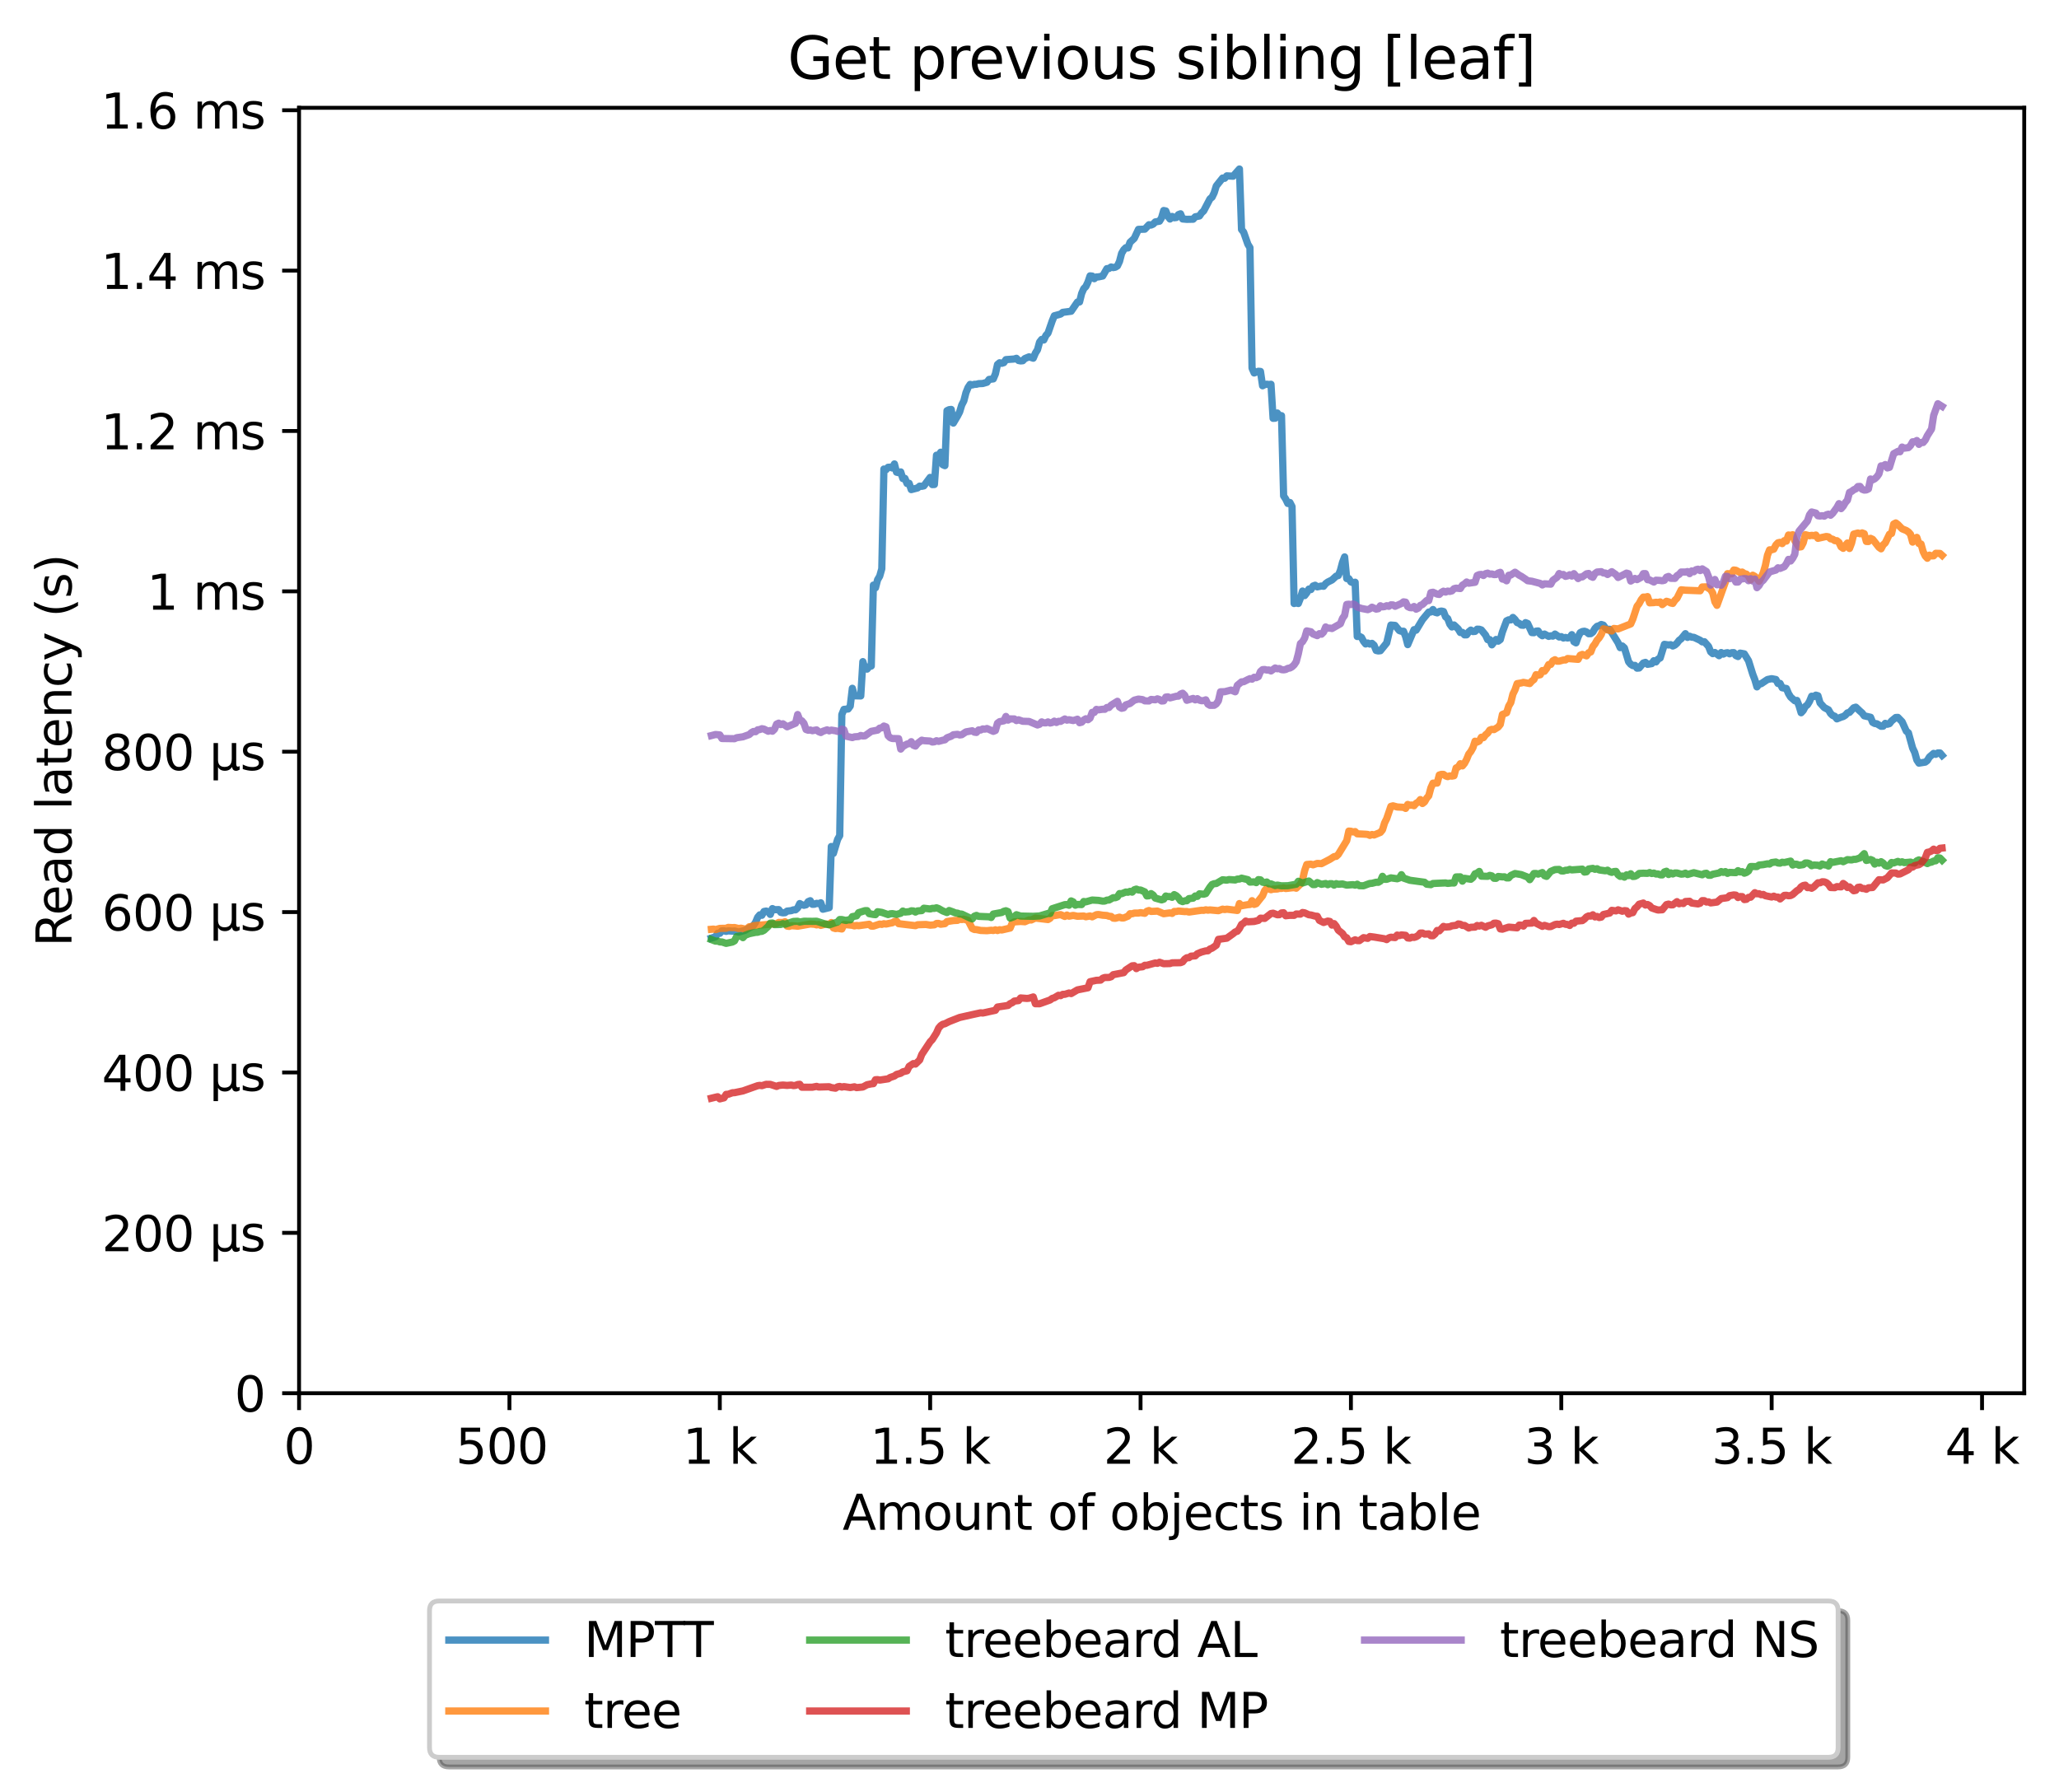 <?xml version="1.0" encoding="utf-8" standalone="no"?>
<!DOCTYPE svg PUBLIC "-//W3C//DTD SVG 1.1//EN"
  "http://www.w3.org/Graphics/SVG/1.1/DTD/svg11.dtd">
<svg xmlns:xlink="http://www.w3.org/1999/xlink" width="426.229pt" height="371.002pt" viewBox="0 0 426.229 371.002" xmlns="http://www.w3.org/2000/svg" version="1.1">
 <defs>
  <style type="text/css">*{stroke-linejoin: round; stroke-linecap: butt}</style>
 </defs>
 <g id="figure_1">
  <g id="patch_1">
   <path d="M 0 371.002 
L 426.229 371.002 
L 426.229 0 
L 0 0 
z
" style="fill: #ffffff"/>
  </g>
  <g id="axes_1">
   <g id="patch_2">
    <path d="M 61.909 288.43 
L 419.029 288.43 
L 419.029 22.318 
L 61.909 22.318 
z
" style="fill: #ffffff"/>
   </g>
   <g id="matplotlib.axis_1">
    <g id="xtick_1">
     <g id="line2d_1">
      <defs>
       <path id="m4830a9b4c5" d="M 0 0 
L 0 3.5 
" style="stroke: #000000; stroke-width: 0.8"/>
      </defs>
      <g>
       <use xlink:href="#m4830a9b4c5" x="61.909" y="288.43" style="stroke: #000000; stroke-width: 0.8"/>
      </g>
     </g>
     <g id="text_1">
      <!-- 0 -->
      <g transform="translate(58.728 303.029) scale(0.1 -0.1)">
       <defs>
        <path id="DejaVuSans-30" d="M 2034 4250 
Q 1547 4250 1301 3770 
Q 1056 3291 1056 2328 
Q 1056 1369 1301 889 
Q 1547 409 2034 409 
Q 2525 409 2770 889 
Q 3016 1369 3016 2328 
Q 3016 3291 2770 3770 
Q 2525 4250 2034 4250 
z
M 2034 4750 
Q 2819 4750 3233 4129 
Q 3647 3509 3647 2328 
Q 3647 1150 3233 529 
Q 2819 -91 2034 -91 
Q 1250 -91 836 529 
Q 422 1150 422 2328 
Q 422 3509 836 4129 
Q 1250 4750 2034 4750 
z
" transform="scale(0.016)"/>
       </defs>
       <use xlink:href="#DejaVuSans-30"/>
      </g>
     </g>
    </g>
    <g id="xtick_2">
     <g id="line2d_2">
      <g>
       <use xlink:href="#m4830a9b4c5" x="105.458" y="288.43" style="stroke: #000000; stroke-width: 0.8"/>
      </g>
     </g>
     <g id="text_2">
      <!-- 500  -->
      <g transform="translate(94.325 303.029) scale(0.1 -0.1)">
       <defs>
        <path id="DejaVuSans-35" d="M 691 4666 
L 3169 4666 
L 3169 4134 
L 1269 4134 
L 1269 2991 
Q 1406 3038 1543 3061 
Q 1681 3084 1819 3084 
Q 2600 3084 3056 2656 
Q 3513 2228 3513 1497 
Q 3513 744 3044 326 
Q 2575 -91 1722 -91 
Q 1428 -91 1123 -41 
Q 819 9 494 109 
L 494 744 
Q 775 591 1075 516 
Q 1375 441 1709 441 
Q 2250 441 2565 725 
Q 2881 1009 2881 1497 
Q 2881 1984 2565 2268 
Q 2250 2553 1709 2553 
Q 1456 2553 1204 2497 
Q 953 2441 691 2322 
L 691 4666 
z
" transform="scale(0.016)"/>
        <path id="DejaVuSans-20" transform="scale(0.016)"/>
       </defs>
       <use xlink:href="#DejaVuSans-35"/>
       <use xlink:href="#DejaVuSans-30" transform="translate(63.623 0)"/>
       <use xlink:href="#DejaVuSans-30" transform="translate(127.246 0)"/>
       <use xlink:href="#DejaVuSans-20" transform="translate(190.869 0)"/>
      </g>
     </g>
    </g>
    <g id="xtick_3">
     <g id="line2d_3">
      <g>
       <use xlink:href="#m4830a9b4c5" x="149.007" y="288.43" style="stroke: #000000; stroke-width: 0.8"/>
      </g>
     </g>
     <g id="text_3">
      <!-- 1 k -->
      <g transform="translate(141.341 303.029) scale(0.1 -0.1)">
       <defs>
        <path id="DejaVuSans-31" d="M 794 531 
L 1825 531 
L 1825 4091 
L 703 3866 
L 703 4441 
L 1819 4666 
L 2450 4666 
L 2450 531 
L 3481 531 
L 3481 0 
L 794 0 
L 794 531 
z
" transform="scale(0.016)"/>
        <path id="DejaVuSans-6b" d="M 581 4863 
L 1159 4863 
L 1159 1991 
L 2875 3500 
L 3609 3500 
L 1753 1863 
L 3688 0 
L 2938 0 
L 1159 1709 
L 1159 0 
L 581 0 
L 581 4863 
z
" transform="scale(0.016)"/>
       </defs>
       <use xlink:href="#DejaVuSans-31"/>
       <use xlink:href="#DejaVuSans-20" transform="translate(63.623 0)"/>
       <use xlink:href="#DejaVuSans-6b" transform="translate(95.41 0)"/>
      </g>
     </g>
    </g>
    <g id="xtick_4">
     <g id="line2d_4">
      <g>
       <use xlink:href="#m4830a9b4c5" x="192.555" y="288.43" style="stroke: #000000; stroke-width: 0.8"/>
      </g>
     </g>
     <g id="text_4">
      <!-- 1.5 k -->
      <g transform="translate(180.119 303.029) scale(0.1 -0.1)">
       <defs>
        <path id="DejaVuSans-2e" d="M 684 794 
L 1344 794 
L 1344 0 
L 684 0 
L 684 794 
z
" transform="scale(0.016)"/>
       </defs>
       <use xlink:href="#DejaVuSans-31"/>
       <use xlink:href="#DejaVuSans-2e" transform="translate(63.623 0)"/>
       <use xlink:href="#DejaVuSans-35" transform="translate(95.41 0)"/>
       <use xlink:href="#DejaVuSans-20" transform="translate(159.033 0)"/>
       <use xlink:href="#DejaVuSans-6b" transform="translate(190.82 0)"/>
      </g>
     </g>
    </g>
    <g id="xtick_5">
     <g id="line2d_5">
      <g>
       <use xlink:href="#m4830a9b4c5" x="236.104" y="288.43" style="stroke: #000000; stroke-width: 0.8"/>
      </g>
     </g>
     <g id="text_5">
      <!-- 2 k -->
      <g transform="translate(228.438 303.029) scale(0.1 -0.1)">
       <defs>
        <path id="DejaVuSans-32" d="M 1228 531 
L 3431 531 
L 3431 0 
L 469 0 
L 469 531 
Q 828 903 1448 1529 
Q 2069 2156 2228 2338 
Q 2531 2678 2651 2914 
Q 2772 3150 2772 3378 
Q 2772 3750 2511 3984 
Q 2250 4219 1831 4219 
Q 1534 4219 1204 4116 
Q 875 4013 500 3803 
L 500 4441 
Q 881 4594 1212 4672 
Q 1544 4750 1819 4750 
Q 2544 4750 2975 4387 
Q 3406 4025 3406 3419 
Q 3406 3131 3298 2873 
Q 3191 2616 2906 2266 
Q 2828 2175 2409 1742 
Q 1991 1309 1228 531 
z
" transform="scale(0.016)"/>
       </defs>
       <use xlink:href="#DejaVuSans-32"/>
       <use xlink:href="#DejaVuSans-20" transform="translate(63.623 0)"/>
       <use xlink:href="#DejaVuSans-6b" transform="translate(95.41 0)"/>
      </g>
     </g>
    </g>
    <g id="xtick_6">
     <g id="line2d_6">
      <g>
       <use xlink:href="#m4830a9b4c5" x="279.652" y="288.43" style="stroke: #000000; stroke-width: 0.8"/>
      </g>
     </g>
     <g id="text_6">
      <!-- 2.5 k -->
      <g transform="translate(267.216 303.029) scale(0.1 -0.1)">
       <use xlink:href="#DejaVuSans-32"/>
       <use xlink:href="#DejaVuSans-2e" transform="translate(63.623 0)"/>
       <use xlink:href="#DejaVuSans-35" transform="translate(95.41 0)"/>
       <use xlink:href="#DejaVuSans-20" transform="translate(159.033 0)"/>
       <use xlink:href="#DejaVuSans-6b" transform="translate(190.82 0)"/>
      </g>
     </g>
    </g>
    <g id="xtick_7">
     <g id="line2d_7">
      <g>
       <use xlink:href="#m4830a9b4c5" x="323.201" y="288.43" style="stroke: #000000; stroke-width: 0.8"/>
      </g>
     </g>
     <g id="text_7">
      <!-- 3 k -->
      <g transform="translate(315.535 303.029) scale(0.1 -0.1)">
       <defs>
        <path id="DejaVuSans-33" d="M 2597 2516 
Q 3050 2419 3304 2112 
Q 3559 1806 3559 1356 
Q 3559 666 3084 287 
Q 2609 -91 1734 -91 
Q 1441 -91 1130 -33 
Q 819 25 488 141 
L 488 750 
Q 750 597 1062 519 
Q 1375 441 1716 441 
Q 2309 441 2620 675 
Q 2931 909 2931 1356 
Q 2931 1769 2642 2001 
Q 2353 2234 1838 2234 
L 1294 2234 
L 1294 2753 
L 1863 2753 
Q 2328 2753 2575 2939 
Q 2822 3125 2822 3475 
Q 2822 3834 2567 4026 
Q 2313 4219 1838 4219 
Q 1578 4219 1281 4162 
Q 984 4106 628 3988 
L 628 4550 
Q 988 4650 1302 4700 
Q 1616 4750 1894 4750 
Q 2613 4750 3031 4423 
Q 3450 4097 3450 3541 
Q 3450 3153 3228 2886 
Q 3006 2619 2597 2516 
z
" transform="scale(0.016)"/>
       </defs>
       <use xlink:href="#DejaVuSans-33"/>
       <use xlink:href="#DejaVuSans-20" transform="translate(63.623 0)"/>
       <use xlink:href="#DejaVuSans-6b" transform="translate(95.41 0)"/>
      </g>
     </g>
    </g>
    <g id="xtick_8">
     <g id="line2d_8">
      <g>
       <use xlink:href="#m4830a9b4c5" x="366.749" y="288.43" style="stroke: #000000; stroke-width: 0.8"/>
      </g>
     </g>
     <g id="text_8">
      <!-- 3.5 k -->
      <g transform="translate(354.313 303.029) scale(0.1 -0.1)">
       <use xlink:href="#DejaVuSans-33"/>
       <use xlink:href="#DejaVuSans-2e" transform="translate(63.623 0)"/>
       <use xlink:href="#DejaVuSans-35" transform="translate(95.41 0)"/>
       <use xlink:href="#DejaVuSans-20" transform="translate(159.033 0)"/>
       <use xlink:href="#DejaVuSans-6b" transform="translate(190.82 0)"/>
      </g>
     </g>
    </g>
    <g id="xtick_9">
     <g id="line2d_9">
      <g>
       <use xlink:href="#m4830a9b4c5" x="410.298" y="288.43" style="stroke: #000000; stroke-width: 0.8"/>
      </g>
     </g>
     <g id="text_9">
      <!-- 4 k -->
      <g transform="translate(402.632 303.029) scale(0.1 -0.1)">
       <defs>
        <path id="DejaVuSans-34" d="M 2419 4116 
L 825 1625 
L 2419 1625 
L 2419 4116 
z
M 2253 4666 
L 3047 4666 
L 3047 1625 
L 3713 1625 
L 3713 1100 
L 3047 1100 
L 3047 0 
L 2419 0 
L 2419 1100 
L 313 1100 
L 313 1709 
L 2253 4666 
z
" transform="scale(0.016)"/>
       </defs>
       <use xlink:href="#DejaVuSans-34"/>
       <use xlink:href="#DejaVuSans-20" transform="translate(63.623 0)"/>
       <use xlink:href="#DejaVuSans-6b" transform="translate(95.41 0)"/>
      </g>
     </g>
    </g>
    <g id="text_10">
     <!-- Amount of objects in table -->
     <g transform="translate(174.411 316.707) scale(0.1 -0.1)">
      <defs>
       <path id="DejaVuSans-41" d="M 2188 4044 
L 1331 1722 
L 3047 1722 
L 2188 4044 
z
M 1831 4666 
L 2547 4666 
L 4325 0 
L 3669 0 
L 3244 1197 
L 1141 1197 
L 716 0 
L 50 0 
L 1831 4666 
z
" transform="scale(0.016)"/>
       <path id="DejaVuSans-6d" d="M 3328 2828 
Q 3544 3216 3844 3400 
Q 4144 3584 4550 3584 
Q 5097 3584 5394 3201 
Q 5691 2819 5691 2113 
L 5691 0 
L 5113 0 
L 5113 2094 
Q 5113 2597 4934 2840 
Q 4756 3084 4391 3084 
Q 3944 3084 3684 2787 
Q 3425 2491 3425 1978 
L 3425 0 
L 2847 0 
L 2847 2094 
Q 2847 2600 2669 2842 
Q 2491 3084 2119 3084 
Q 1678 3084 1418 2786 
Q 1159 2488 1159 1978 
L 1159 0 
L 581 0 
L 581 3500 
L 1159 3500 
L 1159 2956 
Q 1356 3278 1631 3431 
Q 1906 3584 2284 3584 
Q 2666 3584 2933 3390 
Q 3200 3197 3328 2828 
z
" transform="scale(0.016)"/>
       <path id="DejaVuSans-6f" d="M 1959 3097 
Q 1497 3097 1228 2736 
Q 959 2375 959 1747 
Q 959 1119 1226 758 
Q 1494 397 1959 397 
Q 2419 397 2687 759 
Q 2956 1122 2956 1747 
Q 2956 2369 2687 2733 
Q 2419 3097 1959 3097 
z
M 1959 3584 
Q 2709 3584 3137 3096 
Q 3566 2609 3566 1747 
Q 3566 888 3137 398 
Q 2709 -91 1959 -91 
Q 1206 -91 779 398 
Q 353 888 353 1747 
Q 353 2609 779 3096 
Q 1206 3584 1959 3584 
z
" transform="scale(0.016)"/>
       <path id="DejaVuSans-75" d="M 544 1381 
L 544 3500 
L 1119 3500 
L 1119 1403 
Q 1119 906 1312 657 
Q 1506 409 1894 409 
Q 2359 409 2629 706 
Q 2900 1003 2900 1516 
L 2900 3500 
L 3475 3500 
L 3475 0 
L 2900 0 
L 2900 538 
Q 2691 219 2414 64 
Q 2138 -91 1772 -91 
Q 1169 -91 856 284 
Q 544 659 544 1381 
z
M 1991 3584 
L 1991 3584 
z
" transform="scale(0.016)"/>
       <path id="DejaVuSans-6e" d="M 3513 2113 
L 3513 0 
L 2938 0 
L 2938 2094 
Q 2938 2591 2744 2837 
Q 2550 3084 2163 3084 
Q 1697 3084 1428 2787 
Q 1159 2491 1159 1978 
L 1159 0 
L 581 0 
L 581 3500 
L 1159 3500 
L 1159 2956 
Q 1366 3272 1645 3428 
Q 1925 3584 2291 3584 
Q 2894 3584 3203 3211 
Q 3513 2838 3513 2113 
z
" transform="scale(0.016)"/>
       <path id="DejaVuSans-74" d="M 1172 4494 
L 1172 3500 
L 2356 3500 
L 2356 3053 
L 1172 3053 
L 1172 1153 
Q 1172 725 1289 603 
Q 1406 481 1766 481 
L 2356 481 
L 2356 0 
L 1766 0 
Q 1100 0 847 248 
Q 594 497 594 1153 
L 594 3053 
L 172 3053 
L 172 3500 
L 594 3500 
L 594 4494 
L 1172 4494 
z
" transform="scale(0.016)"/>
       <path id="DejaVuSans-66" d="M 2375 4863 
L 2375 4384 
L 1825 4384 
Q 1516 4384 1395 4259 
Q 1275 4134 1275 3809 
L 1275 3500 
L 2222 3500 
L 2222 3053 
L 1275 3053 
L 1275 0 
L 697 0 
L 697 3053 
L 147 3053 
L 147 3500 
L 697 3500 
L 697 3744 
Q 697 4328 969 4595 
Q 1241 4863 1831 4863 
L 2375 4863 
z
" transform="scale(0.016)"/>
       <path id="DejaVuSans-62" d="M 3116 1747 
Q 3116 2381 2855 2742 
Q 2594 3103 2138 3103 
Q 1681 3103 1420 2742 
Q 1159 2381 1159 1747 
Q 1159 1113 1420 752 
Q 1681 391 2138 391 
Q 2594 391 2855 752 
Q 3116 1113 3116 1747 
z
M 1159 2969 
Q 1341 3281 1617 3432 
Q 1894 3584 2278 3584 
Q 2916 3584 3314 3078 
Q 3713 2572 3713 1747 
Q 3713 922 3314 415 
Q 2916 -91 2278 -91 
Q 1894 -91 1617 61 
Q 1341 213 1159 525 
L 1159 0 
L 581 0 
L 581 4863 
L 1159 4863 
L 1159 2969 
z
" transform="scale(0.016)"/>
       <path id="DejaVuSans-6a" d="M 603 3500 
L 1178 3500 
L 1178 -63 
Q 1178 -731 923 -1031 
Q 669 -1331 103 -1331 
L -116 -1331 
L -116 -844 
L 38 -844 
Q 366 -844 484 -692 
Q 603 -541 603 -63 
L 603 3500 
z
M 603 4863 
L 1178 4863 
L 1178 4134 
L 603 4134 
L 603 4863 
z
" transform="scale(0.016)"/>
       <path id="DejaVuSans-65" d="M 3597 1894 
L 3597 1613 
L 953 1613 
Q 991 1019 1311 708 
Q 1631 397 2203 397 
Q 2534 397 2845 478 
Q 3156 559 3463 722 
L 3463 178 
Q 3153 47 2828 -22 
Q 2503 -91 2169 -91 
Q 1331 -91 842 396 
Q 353 884 353 1716 
Q 353 2575 817 3079 
Q 1281 3584 2069 3584 
Q 2775 3584 3186 3129 
Q 3597 2675 3597 1894 
z
M 3022 2063 
Q 3016 2534 2758 2815 
Q 2500 3097 2075 3097 
Q 1594 3097 1305 2825 
Q 1016 2553 972 2059 
L 3022 2063 
z
" transform="scale(0.016)"/>
       <path id="DejaVuSans-63" d="M 3122 3366 
L 3122 2828 
Q 2878 2963 2633 3030 
Q 2388 3097 2138 3097 
Q 1578 3097 1268 2742 
Q 959 2388 959 1747 
Q 959 1106 1268 751 
Q 1578 397 2138 397 
Q 2388 397 2633 464 
Q 2878 531 3122 666 
L 3122 134 
Q 2881 22 2623 -34 
Q 2366 -91 2075 -91 
Q 1284 -91 818 406 
Q 353 903 353 1747 
Q 353 2603 823 3093 
Q 1294 3584 2113 3584 
Q 2378 3584 2631 3529 
Q 2884 3475 3122 3366 
z
" transform="scale(0.016)"/>
       <path id="DejaVuSans-73" d="M 2834 3397 
L 2834 2853 
Q 2591 2978 2328 3040 
Q 2066 3103 1784 3103 
Q 1356 3103 1142 2972 
Q 928 2841 928 2578 
Q 928 2378 1081 2264 
Q 1234 2150 1697 2047 
L 1894 2003 
Q 2506 1872 2764 1633 
Q 3022 1394 3022 966 
Q 3022 478 2636 193 
Q 2250 -91 1575 -91 
Q 1294 -91 989 -36 
Q 684 19 347 128 
L 347 722 
Q 666 556 975 473 
Q 1284 391 1588 391 
Q 1994 391 2212 530 
Q 2431 669 2431 922 
Q 2431 1156 2273 1281 
Q 2116 1406 1581 1522 
L 1381 1569 
Q 847 1681 609 1914 
Q 372 2147 372 2553 
Q 372 3047 722 3315 
Q 1072 3584 1716 3584 
Q 2034 3584 2315 3537 
Q 2597 3491 2834 3397 
z
" transform="scale(0.016)"/>
       <path id="DejaVuSans-69" d="M 603 3500 
L 1178 3500 
L 1178 0 
L 603 0 
L 603 3500 
z
M 603 4863 
L 1178 4863 
L 1178 4134 
L 603 4134 
L 603 4863 
z
" transform="scale(0.016)"/>
       <path id="DejaVuSans-61" d="M 2194 1759 
Q 1497 1759 1228 1600 
Q 959 1441 959 1056 
Q 959 750 1161 570 
Q 1363 391 1709 391 
Q 2188 391 2477 730 
Q 2766 1069 2766 1631 
L 2766 1759 
L 2194 1759 
z
M 3341 1997 
L 3341 0 
L 2766 0 
L 2766 531 
Q 2569 213 2275 61 
Q 1981 -91 1556 -91 
Q 1019 -91 701 211 
Q 384 513 384 1019 
Q 384 1609 779 1909 
Q 1175 2209 1959 2209 
L 2766 2209 
L 2766 2266 
Q 2766 2663 2505 2880 
Q 2244 3097 1772 3097 
Q 1472 3097 1187 3025 
Q 903 2953 641 2809 
L 641 3341 
Q 956 3463 1253 3523 
Q 1550 3584 1831 3584 
Q 2591 3584 2966 3190 
Q 3341 2797 3341 1997 
z
" transform="scale(0.016)"/>
       <path id="DejaVuSans-6c" d="M 603 4863 
L 1178 4863 
L 1178 0 
L 603 0 
L 603 4863 
z
" transform="scale(0.016)"/>
      </defs>
      <use xlink:href="#DejaVuSans-41"/>
      <use xlink:href="#DejaVuSans-6d" transform="translate(68.408 0)"/>
      <use xlink:href="#DejaVuSans-6f" transform="translate(165.82 0)"/>
      <use xlink:href="#DejaVuSans-75" transform="translate(227.002 0)"/>
      <use xlink:href="#DejaVuSans-6e" transform="translate(290.381 0)"/>
      <use xlink:href="#DejaVuSans-74" transform="translate(353.76 0)"/>
      <use xlink:href="#DejaVuSans-20" transform="translate(392.969 0)"/>
      <use xlink:href="#DejaVuSans-6f" transform="translate(424.756 0)"/>
      <use xlink:href="#DejaVuSans-66" transform="translate(485.938 0)"/>
      <use xlink:href="#DejaVuSans-20" transform="translate(521.143 0)"/>
      <use xlink:href="#DejaVuSans-6f" transform="translate(552.93 0)"/>
      <use xlink:href="#DejaVuSans-62" transform="translate(614.111 0)"/>
      <use xlink:href="#DejaVuSans-6a" transform="translate(677.588 0)"/>
      <use xlink:href="#DejaVuSans-65" transform="translate(705.371 0)"/>
      <use xlink:href="#DejaVuSans-63" transform="translate(766.895 0)"/>
      <use xlink:href="#DejaVuSans-74" transform="translate(821.875 0)"/>
      <use xlink:href="#DejaVuSans-73" transform="translate(861.084 0)"/>
      <use xlink:href="#DejaVuSans-20" transform="translate(913.184 0)"/>
      <use xlink:href="#DejaVuSans-69" transform="translate(944.971 0)"/>
      <use xlink:href="#DejaVuSans-6e" transform="translate(972.754 0)"/>
      <use xlink:href="#DejaVuSans-20" transform="translate(1036.133 0)"/>
      <use xlink:href="#DejaVuSans-74" transform="translate(1067.92 0)"/>
      <use xlink:href="#DejaVuSans-61" transform="translate(1107.129 0)"/>
      <use xlink:href="#DejaVuSans-62" transform="translate(1168.408 0)"/>
      <use xlink:href="#DejaVuSans-6c" transform="translate(1231.885 0)"/>
      <use xlink:href="#DejaVuSans-65" transform="translate(1259.668 0)"/>
     </g>
    </g>
   </g>
   <g id="matplotlib.axis_2">
    <g id="ytick_1">
     <g id="line2d_10">
      <defs>
       <path id="mee72b6b963" d="M 0 0 
L -3.5 0 
" style="stroke: #000000; stroke-width: 0.8"/>
      </defs>
      <g>
       <use xlink:href="#mee72b6b963" x="61.909" y="288.43" style="stroke: #000000; stroke-width: 0.8"/>
      </g>
     </g>
     <g id="text_11">
      <!-- 0 -->
      <g transform="translate(48.547 292.229) scale(0.1 -0.1)">
       <use xlink:href="#DejaVuSans-30"/>
      </g>
     </g>
    </g>
    <g id="ytick_2">
     <g id="line2d_11">
      <g>
       <use xlink:href="#mee72b6b963" x="61.909" y="255.229" style="stroke: #000000; stroke-width: 0.8"/>
      </g>
     </g>
     <g id="text_12">
      <!-- 200 µs -->
      <g transform="translate(21.072 259.029) scale(0.1 -0.1)">
       <defs>
        <path id="DejaVuSans-b5" d="M 544 -1331 
L 544 3500 
L 1119 3500 
L 1119 1325 
Q 1119 872 1334 640 
Q 1550 409 1972 409 
Q 2434 409 2667 671 
Q 2900 934 2900 1459 
L 2900 3500 
L 3475 3500 
L 3475 806 
Q 3475 619 3529 530 
Q 3584 441 3700 441 
Q 3728 441 3778 458 
Q 3828 475 3916 513 
L 3916 50 
Q 3788 -22 3673 -56 
Q 3559 -91 3450 -91 
Q 3234 -91 3106 31 
Q 2978 153 2931 403 
Q 2775 156 2548 32 
Q 2322 -91 2016 -91 
Q 1697 -91 1473 31 
Q 1250 153 1119 397 
L 1119 -1331 
L 544 -1331 
z
" transform="scale(0.016)"/>
       </defs>
       <use xlink:href="#DejaVuSans-32"/>
       <use xlink:href="#DejaVuSans-30" transform="translate(63.623 0)"/>
       <use xlink:href="#DejaVuSans-30" transform="translate(127.246 0)"/>
       <use xlink:href="#DejaVuSans-20" transform="translate(190.869 0)"/>
       <use xlink:href="#DejaVuSans-b5" transform="translate(222.656 0)"/>
       <use xlink:href="#DejaVuSans-73" transform="translate(286.279 0)"/>
      </g>
     </g>
    </g>
    <g id="ytick_3">
     <g id="line2d_12">
      <g>
       <use xlink:href="#mee72b6b963" x="61.909" y="222.029" style="stroke: #000000; stroke-width: 0.8"/>
      </g>
     </g>
     <g id="text_13">
      <!-- 400 µs -->
      <g transform="translate(21.072 225.828) scale(0.1 -0.1)">
       <use xlink:href="#DejaVuSans-34"/>
       <use xlink:href="#DejaVuSans-30" transform="translate(63.623 0)"/>
       <use xlink:href="#DejaVuSans-30" transform="translate(127.246 0)"/>
       <use xlink:href="#DejaVuSans-20" transform="translate(190.869 0)"/>
       <use xlink:href="#DejaVuSans-b5" transform="translate(222.656 0)"/>
       <use xlink:href="#DejaVuSans-73" transform="translate(286.279 0)"/>
      </g>
     </g>
    </g>
    <g id="ytick_4">
     <g id="line2d_13">
      <g>
       <use xlink:href="#mee72b6b963" x="61.909" y="188.828" style="stroke: #000000; stroke-width: 0.8"/>
      </g>
     </g>
     <g id="text_14">
      <!-- 600 µs -->
      <g transform="translate(21.072 192.627) scale(0.1 -0.1)">
       <defs>
        <path id="DejaVuSans-36" d="M 2113 2584 
Q 1688 2584 1439 2293 
Q 1191 2003 1191 1497 
Q 1191 994 1439 701 
Q 1688 409 2113 409 
Q 2538 409 2786 701 
Q 3034 994 3034 1497 
Q 3034 2003 2786 2293 
Q 2538 2584 2113 2584 
z
M 3366 4563 
L 3366 3988 
Q 3128 4100 2886 4159 
Q 2644 4219 2406 4219 
Q 1781 4219 1451 3797 
Q 1122 3375 1075 2522 
Q 1259 2794 1537 2939 
Q 1816 3084 2150 3084 
Q 2853 3084 3261 2657 
Q 3669 2231 3669 1497 
Q 3669 778 3244 343 
Q 2819 -91 2113 -91 
Q 1303 -91 875 529 
Q 447 1150 447 2328 
Q 447 3434 972 4092 
Q 1497 4750 2381 4750 
Q 2619 4750 2861 4703 
Q 3103 4656 3366 4563 
z
" transform="scale(0.016)"/>
       </defs>
       <use xlink:href="#DejaVuSans-36"/>
       <use xlink:href="#DejaVuSans-30" transform="translate(63.623 0)"/>
       <use xlink:href="#DejaVuSans-30" transform="translate(127.246 0)"/>
       <use xlink:href="#DejaVuSans-20" transform="translate(190.869 0)"/>
       <use xlink:href="#DejaVuSans-b5" transform="translate(222.656 0)"/>
       <use xlink:href="#DejaVuSans-73" transform="translate(286.279 0)"/>
      </g>
     </g>
    </g>
    <g id="ytick_5">
     <g id="line2d_14">
      <g>
       <use xlink:href="#mee72b6b963" x="61.909" y="155.627" style="stroke: #000000; stroke-width: 0.8"/>
      </g>
     </g>
     <g id="text_15">
      <!-- 800 µs -->
      <g transform="translate(21.072 159.427) scale(0.1 -0.1)">
       <defs>
        <path id="DejaVuSans-38" d="M 2034 2216 
Q 1584 2216 1326 1975 
Q 1069 1734 1069 1313 
Q 1069 891 1326 650 
Q 1584 409 2034 409 
Q 2484 409 2743 651 
Q 3003 894 3003 1313 
Q 3003 1734 2745 1975 
Q 2488 2216 2034 2216 
z
M 1403 2484 
Q 997 2584 770 2862 
Q 544 3141 544 3541 
Q 544 4100 942 4425 
Q 1341 4750 2034 4750 
Q 2731 4750 3128 4425 
Q 3525 4100 3525 3541 
Q 3525 3141 3298 2862 
Q 3072 2584 2669 2484 
Q 3125 2378 3379 2068 
Q 3634 1759 3634 1313 
Q 3634 634 3220 271 
Q 2806 -91 2034 -91 
Q 1263 -91 848 271 
Q 434 634 434 1313 
Q 434 1759 690 2068 
Q 947 2378 1403 2484 
z
M 1172 3481 
Q 1172 3119 1398 2916 
Q 1625 2713 2034 2713 
Q 2441 2713 2670 2916 
Q 2900 3119 2900 3481 
Q 2900 3844 2670 4047 
Q 2441 4250 2034 4250 
Q 1625 4250 1398 4047 
Q 1172 3844 1172 3481 
z
" transform="scale(0.016)"/>
       </defs>
       <use xlink:href="#DejaVuSans-38"/>
       <use xlink:href="#DejaVuSans-30" transform="translate(63.623 0)"/>
       <use xlink:href="#DejaVuSans-30" transform="translate(127.246 0)"/>
       <use xlink:href="#DejaVuSans-20" transform="translate(190.869 0)"/>
       <use xlink:href="#DejaVuSans-b5" transform="translate(222.656 0)"/>
       <use xlink:href="#DejaVuSans-73" transform="translate(286.279 0)"/>
      </g>
     </g>
    </g>
    <g id="ytick_6">
     <g id="line2d_15">
      <g>
       <use xlink:href="#mee72b6b963" x="61.909" y="122.427" style="stroke: #000000; stroke-width: 0.8"/>
      </g>
     </g>
     <g id="text_16">
      <!-- 1 ms -->
      <g transform="translate(30.419 126.226) scale(0.1 -0.1)">
       <use xlink:href="#DejaVuSans-31"/>
       <use xlink:href="#DejaVuSans-20" transform="translate(63.623 0)"/>
       <use xlink:href="#DejaVuSans-6d" transform="translate(95.41 0)"/>
       <use xlink:href="#DejaVuSans-73" transform="translate(192.822 0)"/>
      </g>
     </g>
    </g>
    <g id="ytick_7">
     <g id="line2d_16">
      <g>
       <use xlink:href="#mee72b6b963" x="61.909" y="89.226" style="stroke: #000000; stroke-width: 0.8"/>
      </g>
     </g>
     <g id="text_17">
      <!-- 1.2 ms -->
      <g transform="translate(20.878 93.025) scale(0.1 -0.1)">
       <use xlink:href="#DejaVuSans-31"/>
       <use xlink:href="#DejaVuSans-2e" transform="translate(63.623 0)"/>
       <use xlink:href="#DejaVuSans-32" transform="translate(95.41 0)"/>
       <use xlink:href="#DejaVuSans-20" transform="translate(159.033 0)"/>
       <use xlink:href="#DejaVuSans-6d" transform="translate(190.82 0)"/>
       <use xlink:href="#DejaVuSans-73" transform="translate(288.232 0)"/>
      </g>
     </g>
    </g>
    <g id="ytick_8">
     <g id="line2d_17">
      <g>
       <use xlink:href="#mee72b6b963" x="61.909" y="56.025" style="stroke: #000000; stroke-width: 0.8"/>
      </g>
     </g>
     <g id="text_18">
      <!-- 1.4 ms -->
      <g transform="translate(20.878 59.825) scale(0.1 -0.1)">
       <use xlink:href="#DejaVuSans-31"/>
       <use xlink:href="#DejaVuSans-2e" transform="translate(63.623 0)"/>
       <use xlink:href="#DejaVuSans-34" transform="translate(95.41 0)"/>
       <use xlink:href="#DejaVuSans-20" transform="translate(159.033 0)"/>
       <use xlink:href="#DejaVuSans-6d" transform="translate(190.82 0)"/>
       <use xlink:href="#DejaVuSans-73" transform="translate(288.232 0)"/>
      </g>
     </g>
    </g>
    <g id="ytick_9">
     <g id="line2d_18">
      <g>
       <use xlink:href="#mee72b6b963" x="61.909" y="22.825" style="stroke: #000000; stroke-width: 0.8"/>
      </g>
     </g>
     <g id="text_19">
      <!-- 1.6 ms -->
      <g transform="translate(20.878 26.624) scale(0.1 -0.1)">
       <use xlink:href="#DejaVuSans-31"/>
       <use xlink:href="#DejaVuSans-2e" transform="translate(63.623 0)"/>
       <use xlink:href="#DejaVuSans-36" transform="translate(95.41 0)"/>
       <use xlink:href="#DejaVuSans-20" transform="translate(159.033 0)"/>
       <use xlink:href="#DejaVuSans-6d" transform="translate(190.82 0)"/>
       <use xlink:href="#DejaVuSans-73" transform="translate(288.232 0)"/>
      </g>
     </g>
    </g>
    <g id="text_20">
     <!-- Read latency (s) -->
     <g transform="translate(14.798 195.99) rotate(-90) scale(0.1 -0.1)">
      <defs>
       <path id="DejaVuSans-52" d="M 2841 2188 
Q 3044 2119 3236 1894 
Q 3428 1669 3622 1275 
L 4263 0 
L 3584 0 
L 2988 1197 
Q 2756 1666 2539 1819 
Q 2322 1972 1947 1972 
L 1259 1972 
L 1259 0 
L 628 0 
L 628 4666 
L 2053 4666 
Q 2853 4666 3247 4331 
Q 3641 3997 3641 3322 
Q 3641 2881 3436 2590 
Q 3231 2300 2841 2188 
z
M 1259 4147 
L 1259 2491 
L 2053 2491 
Q 2509 2491 2742 2702 
Q 2975 2913 2975 3322 
Q 2975 3731 2742 3939 
Q 2509 4147 2053 4147 
L 1259 4147 
z
" transform="scale(0.016)"/>
       <path id="DejaVuSans-64" d="M 2906 2969 
L 2906 4863 
L 3481 4863 
L 3481 0 
L 2906 0 
L 2906 525 
Q 2725 213 2448 61 
Q 2172 -91 1784 -91 
Q 1150 -91 751 415 
Q 353 922 353 1747 
Q 353 2572 751 3078 
Q 1150 3584 1784 3584 
Q 2172 3584 2448 3432 
Q 2725 3281 2906 2969 
z
M 947 1747 
Q 947 1113 1208 752 
Q 1469 391 1925 391 
Q 2381 391 2643 752 
Q 2906 1113 2906 1747 
Q 2906 2381 2643 2742 
Q 2381 3103 1925 3103 
Q 1469 3103 1208 2742 
Q 947 2381 947 1747 
z
" transform="scale(0.016)"/>
       <path id="DejaVuSans-79" d="M 2059 -325 
Q 1816 -950 1584 -1140 
Q 1353 -1331 966 -1331 
L 506 -1331 
L 506 -850 
L 844 -850 
Q 1081 -850 1212 -737 
Q 1344 -625 1503 -206 
L 1606 56 
L 191 3500 
L 800 3500 
L 1894 763 
L 2988 3500 
L 3597 3500 
L 2059 -325 
z
" transform="scale(0.016)"/>
       <path id="DejaVuSans-28" d="M 1984 4856 
Q 1566 4138 1362 3434 
Q 1159 2731 1159 2009 
Q 1159 1288 1364 580 
Q 1569 -128 1984 -844 
L 1484 -844 
Q 1016 -109 783 600 
Q 550 1309 550 2009 
Q 550 2706 781 3412 
Q 1013 4119 1484 4856 
L 1984 4856 
z
" transform="scale(0.016)"/>
       <path id="DejaVuSans-29" d="M 513 4856 
L 1013 4856 
Q 1481 4119 1714 3412 
Q 1947 2706 1947 2009 
Q 1947 1309 1714 600 
Q 1481 -109 1013 -844 
L 513 -844 
Q 928 -128 1133 580 
Q 1338 1288 1338 2009 
Q 1338 2731 1133 3434 
Q 928 4138 513 4856 
z
" transform="scale(0.016)"/>
      </defs>
      <use xlink:href="#DejaVuSans-52"/>
      <use xlink:href="#DejaVuSans-65" transform="translate(64.982 0)"/>
      <use xlink:href="#DejaVuSans-61" transform="translate(126.506 0)"/>
      <use xlink:href="#DejaVuSans-64" transform="translate(187.785 0)"/>
      <use xlink:href="#DejaVuSans-20" transform="translate(251.262 0)"/>
      <use xlink:href="#DejaVuSans-6c" transform="translate(283.049 0)"/>
      <use xlink:href="#DejaVuSans-61" transform="translate(310.832 0)"/>
      <use xlink:href="#DejaVuSans-74" transform="translate(372.111 0)"/>
      <use xlink:href="#DejaVuSans-65" transform="translate(411.32 0)"/>
      <use xlink:href="#DejaVuSans-6e" transform="translate(472.844 0)"/>
      <use xlink:href="#DejaVuSans-63" transform="translate(536.223 0)"/>
      <use xlink:href="#DejaVuSans-79" transform="translate(591.203 0)"/>
      <use xlink:href="#DejaVuSans-20" transform="translate(650.383 0)"/>
      <use xlink:href="#DejaVuSans-28" transform="translate(682.17 0)"/>
      <use xlink:href="#DejaVuSans-73" transform="translate(721.184 0)"/>
      <use xlink:href="#DejaVuSans-29" transform="translate(773.283 0)"/>
     </g>
    </g>
   </g>
   <g id="line2d_19">
    <path d="M 147.265 194.207 
L 148.136 193.932 
L 148.571 193.208 
L 149.007 193.22 
L 149.442 192.709 
L 149.877 192.701 
L 150.313 192.817 
L 150.748 192.71 
L 151.619 192.775 
L 152.055 192.734 
L 152.926 192.964 
L 154.232 192.596 
L 155.974 191.598 
L 156.41 190.94 
L 156.845 189.901 
L 157.281 189.395 
L 157.716 189.484 
L 158.152 188.702 
L 158.587 188.616 
L 159.023 188.726 
L 159.458 189.311 
L 159.894 188.102 
L 160.329 188.333 
L 161.2 188.313 
L 161.636 188.888 
L 162.071 188.975 
L 162.507 188.946 
L 162.942 188.623 
L 163.813 188.526 
L 164.249 188.36 
L 164.684 188.355 
L 165.119 187.967 
L 165.555 187.06 
L 165.99 187.312 
L 166.426 187.417 
L 166.861 187.317 
L 167.297 186.664 
L 167.732 186.472 
L 168.168 187.213 
L 168.603 187.199 
L 169.039 187.01 
L 169.474 187.084 
L 169.91 186.901 
L 170.345 188.232 
L 171.652 187.905 
L 172.087 175.246 
L 172.523 176.669 
L 173.394 173.772 
L 173.829 172.99 
L 174.265 147.932 
L 174.7 146.861 
L 175.571 146.778 
L 176.007 146.174 
L 176.442 142.495 
L 176.878 144.046 
L 178.184 144.077 
L 178.62 136.974 
L 179.055 138.426 
L 179.49 138.524 
L 179.926 137.997 
L 180.361 137.892 
L 180.797 121.132 
L 181.232 121.691 
L 181.668 120.023 
L 182.103 119.287 
L 182.539 117.749 
L 182.974 97.103 
L 183.41 97.243 
L 183.845 96.739 
L 184.281 96.714 
L 184.716 96.886 
L 185.152 96.046 
L 185.587 97.748 
L 186.023 97.855 
L 186.458 97.699 
L 186.894 99.073 
L 187.329 99.039 
L 187.765 100.1 
L 188.2 100.055 
L 188.636 101.358 
L 189.942 101.017 
L 190.378 100.646 
L 190.813 100.683 
L 191.249 100.588 
L 192.555 98.833 
L 192.991 100.321 
L 193.426 100.301 
L 193.862 94.238 
L 194.297 94.314 
L 194.732 93.62 
L 195.168 96.211 
L 195.603 96.399 
L 196.039 85.021 
L 196.474 84.813 
L 196.91 84.764 
L 197.345 87.591 
L 198.216 86.12 
L 198.652 85.278 
L 199.087 83.848 
L 199.523 82.997 
L 199.958 81.301 
L 200.394 80.226 
L 200.829 79.577 
L 201.265 79.691 
L 201.7 79.565 
L 202.136 79.555 
L 202.571 79.433 
L 203.442 79.395 
L 204.313 79.139 
L 204.749 78.551 
L 205.62 78.445 
L 206.055 77.403 
L 206.491 75.461 
L 206.926 75.103 
L 207.362 75.218 
L 207.797 75.078 
L 208.233 74.451 
L 209.974 74.323 
L 210.41 74.18 
L 210.845 74.634 
L 211.281 74.721 
L 211.716 74.681 
L 212.152 74.23 
L 213.023 73.876 
L 213.894 74.154 
L 214.329 73.109 
L 214.765 72.414 
L 215.2 70.822 
L 215.636 70.269 
L 216.071 70.387 
L 216.507 69.45 
L 216.942 68.966 
L 217.813 66.445 
L 218.249 65.376 
L 219.555 65.021 
L 219.991 64.666 
L 221.733 64.435 
L 223.039 62.53 
L 223.475 62.512 
L 223.91 60.759 
L 224.346 59.758 
L 224.781 59.323 
L 225.216 58.402 
L 225.652 57.111 
L 226.087 57.155 
L 226.523 57.695 
L 226.958 57.34 
L 227.394 57.323 
L 228.265 57.144 
L 229.136 55.614 
L 229.571 55.583 
L 230.007 55.273 
L 230.442 55.397 
L 230.878 55.319 
L 231.313 55.053 
L 231.749 54.122 
L 232.184 52.453 
L 232.62 51.713 
L 233.055 51.279 
L 233.491 51.329 
L 233.926 50.157 
L 234.797 49.355 
L 235.668 47.486 
L 236.975 47.446 
L 237.846 46.526 
L 238.281 46.589 
L 238.717 46.399 
L 239.152 45.944 
L 240.023 45.792 
L 240.458 45.067 
L 240.894 43.583 
L 241.329 43.674 
L 241.765 44.779 
L 242.2 45.341 
L 242.636 44.807 
L 243.071 45.079 
L 243.507 45.028 
L 243.942 44.431 
L 244.378 44.262 
L 244.813 45.333 
L 245.684 45.408 
L 246.991 45.381 
L 247.426 44.887 
L 248.297 44.711 
L 248.733 44.068 
L 249.168 43.673 
L 250.475 41.174 
L 250.91 40.815 
L 251.346 39.906 
L 251.781 38.494 
L 253.088 36.862 
L 253.523 36.909 
L 253.959 36.407 
L 255.265 36.482 
L 256.136 35.475 
L 256.571 34.99 
L 257.007 47.511 
L 257.442 48.062 
L 258.313 50.554 
L 258.749 51.274 
L 259.184 76.217 
L 259.62 77.213 
L 260.491 76.863 
L 260.926 76.899 
L 261.362 79.863 
L 261.797 79.639 
L 262.233 79.541 
L 262.668 79.606 
L 263.104 79.555 
L 263.539 86.602 
L 263.975 86.579 
L 264.41 85.503 
L 264.846 86.073 
L 265.281 86.055 
L 265.717 102.663 
L 266.152 103.317 
L 266.588 104.232 
L 267.023 104.029 
L 267.459 104.875 
L 267.894 124.941 
L 268.33 124.815 
L 268.765 124.938 
L 269.201 123.826 
L 269.636 122.361 
L 270.072 123.304 
L 270.507 122.743 
L 270.942 121.958 
L 271.378 122.052 
L 271.813 121.322 
L 272.249 121.162 
L 272.684 121.494 
L 273.555 121.324 
L 273.991 121.37 
L 274.426 120.822 
L 274.862 120.501 
L 275.733 120.068 
L 276.604 119.269 
L 277.039 119.149 
L 277.475 118.074 
L 277.91 116.423 
L 278.346 115.295 
L 278.781 119.776 
L 279.217 119.791 
L 279.652 120.471 
L 280.088 120.64 
L 280.523 120.538 
L 280.959 131.772 
L 281.394 131.726 
L 281.83 131.951 
L 282.265 132.769 
L 282.701 133.317 
L 283.136 133.121 
L 283.572 133.339 
L 284.007 133.19 
L 284.443 133.578 
L 284.878 134.663 
L 285.314 134.764 
L 285.749 134.713 
L 287.055 133.101 
L 287.926 129.404 
L 288.797 129.477 
L 289.668 130.54 
L 290.104 130.698 
L 290.539 130.68 
L 290.975 131.782 
L 291.41 133.455 
L 292.717 130.358 
L 293.152 130.461 
L 294.459 128.289 
L 295.765 126.713 
L 296.201 126.698 
L 296.636 126.187 
L 297.072 126.755 
L 297.507 126.879 
L 297.943 126.585 
L 298.378 126.503 
L 298.814 126.602 
L 299.249 127.702 
L 299.685 128.061 
L 300.12 129.217 
L 300.556 129.798 
L 300.991 129.383 
L 301.862 130.211 
L 302.297 130.947 
L 302.733 130.924 
L 303.168 131.436 
L 303.604 131.424 
L 304.039 130.8 
L 304.475 130.449 
L 304.91 130.746 
L 305.346 130.713 
L 305.781 130.258 
L 306.217 130.27 
L 306.652 130.413 
L 307.523 131.483 
L 307.959 132.425 
L 308.394 132.416 
L 308.83 133.497 
L 309.701 132.389 
L 310.136 132.737 
L 310.572 132.408 
L 311.007 130.838 
L 311.878 128.522 
L 312.314 128.317 
L 312.749 128.341 
L 313.185 127.827 
L 313.62 128.255 
L 314.056 128.886 
L 314.491 129.048 
L 314.927 129.418 
L 315.362 129.448 
L 315.798 128.901 
L 316.233 129.077 
L 317.104 130.96 
L 317.539 130.99 
L 317.975 130.667 
L 318.41 130.624 
L 318.846 131.31 
L 319.281 131.616 
L 319.717 131.262 
L 320.588 131.747 
L 321.023 131.624 
L 321.459 131.691 
L 321.894 131.265 
L 322.765 131.877 
L 323.201 131.802 
L 323.636 132.086 
L 324.072 131.97 
L 324.507 132.083 
L 324.943 131.987 
L 325.378 131.389 
L 325.814 132.841 
L 326.249 133.09 
L 326.685 131.842 
L 327.12 130.978 
L 327.556 130.746 
L 327.991 130.68 
L 328.427 130.825 
L 328.862 131.198 
L 329.298 131.181 
L 329.733 130.854 
L 330.169 130.106 
L 330.604 129.671 
L 331.04 129.535 
L 331.475 129.283 
L 331.91 129.422 
L 332.346 130.031 
L 332.781 130.326 
L 333.217 130.277 
L 334.959 133.078 
L 335.394 134.081 
L 335.83 133.733 
L 336.265 134.137 
L 337.136 137.012 
L 337.572 137.525 
L 338.007 137.795 
L 338.443 137.751 
L 338.878 138.325 
L 339.314 138.293 
L 340.185 137.263 
L 340.62 137.128 
L 341.056 137.53 
L 341.927 137.386 
L 342.362 136.782 
L 342.798 137.036 
L 343.233 136.449 
L 343.669 136.225 
L 344.54 133.396 
L 345.411 133.525 
L 345.846 133.468 
L 346.281 133.743 
L 346.717 133.54 
L 347.152 133.149 
L 347.588 132.575 
L 348.023 132.246 
L 348.894 131.188 
L 349.33 131.96 
L 349.765 131.715 
L 350.201 131.916 
L 350.636 131.939 
L 351.943 132.553 
L 352.378 132.884 
L 352.814 132.85 
L 353.685 133.826 
L 354.12 134.945 
L 354.556 135.322 
L 354.991 135.084 
L 355.862 135.746 
L 356.298 135.091 
L 356.733 135.419 
L 357.169 135.198 
L 357.604 135.126 
L 358.04 135.36 
L 358.475 135.127 
L 358.911 135.111 
L 359.346 135.719 
L 359.782 135.918 
L 360.217 135.211 
L 361.088 135.367 
L 361.959 136.791 
L 362.83 139.573 
L 363.265 140.701 
L 363.701 142.2 
L 364.136 141.641 
L 364.572 141.553 
L 365.878 140.68 
L 366.749 140.503 
L 367.62 140.673 
L 368.056 141.498 
L 368.491 141.488 
L 368.927 142.384 
L 369.798 142.54 
L 370.233 143.588 
L 370.669 144.302 
L 371.54 145.074 
L 371.975 145.007 
L 372.411 146.095 
L 372.846 147.557 
L 373.282 147.082 
L 373.717 146.261 
L 374.153 145.92 
L 374.588 145.202 
L 375.024 144.134 
L 375.459 144.205 
L 375.895 143.912 
L 376.33 144.039 
L 376.765 145.521 
L 377.636 146.484 
L 378.507 146.948 
L 378.943 147.709 
L 379.378 148.121 
L 379.814 148.283 
L 380.249 148.823 
L 381.12 148.473 
L 381.556 148.343 
L 381.991 148.074 
L 382.427 147.586 
L 382.862 147.478 
L 383.733 146.534 
L 384.169 146.401 
L 385.04 147.23 
L 385.475 147.612 
L 385.911 148.195 
L 387.217 148.487 
L 387.653 149.544 
L 388.088 149.787 
L 388.524 149.836 
L 389.395 150.357 
L 389.83 150.336 
L 390.266 149.75 
L 390.701 149.936 
L 391.137 149.807 
L 391.572 149.256 
L 392.443 148.54 
L 392.878 148.522 
L 393.749 149.42 
L 394.62 151.356 
L 395.056 151.72 
L 395.927 154.862 
L 396.362 155.775 
L 396.798 157.333 
L 397.233 157.987 
L 398.54 157.779 
L 398.975 157.438 
L 399.411 156.718 
L 400.282 155.971 
L 400.717 156.166 
L 401.153 155.878 
L 401.588 155.879 
L 402.024 156.382 
L 402.024 156.382 
" clip-path="url(#p5e8a2302d2)" style="fill: none; stroke: #1f77b4; stroke-opacity: 0.8; stroke-width: 1.5; stroke-linecap: square"/>
   </g>
   <g id="line2d_20">
    <path d="M 147.265 192.388 
L 147.7 192.347 
L 148.136 192.453 
L 149.007 192.202 
L 150.313 192.179 
L 150.748 191.995 
L 151.619 192.043 
L 152.055 192.019 
L 152.926 192.23 
L 153.361 192.154 
L 154.232 192.332 
L 154.668 192.222 
L 155.103 191.858 
L 155.539 191.827 
L 155.974 191.65 
L 160.765 191.218 
L 161.2 190.965 
L 162.071 190.977 
L 162.507 190.826 
L 162.942 191.728 
L 163.378 191.787 
L 163.813 191.636 
L 164.684 191.702 
L 165.119 191.752 
L 167.732 191.293 
L 168.603 191.349 
L 169.039 191.477 
L 169.474 191.391 
L 169.91 191.578 
L 170.781 191.349 
L 171.216 191.314 
L 171.652 191.43 
L 172.087 190.989 
L 172.523 192.115 
L 172.958 192.241 
L 173.394 192.177 
L 174.265 192.323 
L 174.7 191.38 
L 176.442 191.56 
L 176.878 191.687 
L 177.313 191.589 
L 177.749 191.648 
L 179.926 191.346 
L 180.361 191.726 
L 180.797 191.736 
L 182.103 191.305 
L 182.539 191.373 
L 182.974 191.231 
L 183.41 191.304 
L 184.281 191.117 
L 184.716 191.043 
L 185.152 190.777 
L 185.587 190.676 
L 186.023 191.223 
L 189.507 191.639 
L 189.942 191.447 
L 191.684 191.39 
L 192.555 191.532 
L 193.426 191.461 
L 193.862 191.182 
L 194.297 191.165 
L 194.732 191.343 
L 195.603 191.225 
L 196.039 190.791 
L 197.345 190.583 
L 198.216 190.538 
L 198.652 190.29 
L 199.087 190.376 
L 199.523 190.293 
L 200.394 190.553 
L 201.265 192.225 
L 201.7 192.431 
L 202.136 192.451 
L 203.007 192.628 
L 204.313 192.676 
L 205.184 192.584 
L 205.62 192.64 
L 206.055 192.494 
L 206.491 192.646 
L 206.926 192.478 
L 207.362 192.535 
L 209.104 192.134 
L 209.539 191.093 
L 209.974 190.852 
L 211.281 190.764 
L 212.152 190.825 
L 213.023 190.444 
L 213.458 190.468 
L 214.329 190.06 
L 216.942 190.37 
L 217.378 190.114 
L 217.813 189.523 
L 218.249 189.558 
L 219.12 189.41 
L 219.555 189.348 
L 220.426 189.731 
L 220.862 189.44 
L 221.297 189.676 
L 222.168 189.512 
L 223.039 189.693 
L 223.91 189.655 
L 224.346 189.635 
L 224.781 189.793 
L 225.652 189.625 
L 226.087 189.812 
L 226.958 189.368 
L 227.394 189.326 
L 228.265 189.471 
L 229.136 189.532 
L 229.571 189.691 
L 230.007 189.722 
L 230.442 190.076 
L 230.878 190.112 
L 231.749 189.873 
L 232.184 190.045 
L 232.62 190.037 
L 233.491 189.68 
L 233.926 189.157 
L 234.362 189.18 
L 234.797 189.036 
L 235.668 189.026 
L 236.104 188.937 
L 236.975 189.079 
L 237.41 188.653 
L 237.846 188.501 
L 238.281 188.688 
L 239.152 188.649 
L 239.588 188.615 
L 240.894 189.162 
L 242.2 188.983 
L 242.636 189.099 
L 243.071 188.695 
L 243.507 188.708 
L 243.942 188.607 
L 245.249 188.723 
L 245.684 188.706 
L 246.12 188.824 
L 248.733 188.449 
L 249.168 188.47 
L 249.604 188.352 
L 250.039 188.432 
L 250.475 188.378 
L 252.217 188.536 
L 253.088 188.216 
L 253.523 188.309 
L 253.959 188.223 
L 255.7 188.436 
L 256.136 188.494 
L 256.571 187.06 
L 257.007 187.51 
L 258.313 187.287 
L 258.749 187.252 
L 259.184 186.463 
L 259.62 187.237 
L 260.055 187.086 
L 260.926 185.98 
L 261.362 185.451 
L 261.797 184.377 
L 262.233 183.902 
L 263.104 184.194 
L 263.539 184.072 
L 264.41 184.044 
L 264.846 183.916 
L 265.281 183.933 
L 265.717 183.805 
L 266.152 183.947 
L 267.459 183.796 
L 267.894 183.768 
L 268.33 183.881 
L 269.201 183.031 
L 269.636 182.135 
L 270.072 180.241 
L 270.507 178.975 
L 271.378 178.901 
L 271.813 179.042 
L 272.684 178.748 
L 273.555 178.799 
L 275.297 177.898 
L 276.168 177.346 
L 276.604 177.288 
L 277.039 176.883 
L 278.781 174.04 
L 279.217 172.057 
L 279.652 172.088 
L 280.088 172.237 
L 280.523 172.16 
L 280.959 172.617 
L 282.701 172.709 
L 283.136 172.75 
L 283.572 172.946 
L 284.007 172.758 
L 284.443 172.867 
L 285.749 172.329 
L 286.184 171.79 
L 286.62 170.36 
L 287.055 169.48 
L 287.926 166.939 
L 288.362 166.828 
L 289.233 167.065 
L 290.539 167.137 
L 290.975 167.359 
L 291.41 166.541 
L 291.846 166.703 
L 292.281 166.659 
L 292.717 166.802 
L 293.152 166.298 
L 293.588 166.06 
L 294.023 165.531 
L 294.459 166.348 
L 294.894 166.015 
L 295.33 165.245 
L 295.765 164.742 
L 296.201 163.112 
L 296.636 162.134 
L 297.507 162.118 
L 297.943 160.445 
L 298.378 160.314 
L 298.814 160.321 
L 299.249 160.632 
L 299.685 160.782 
L 300.12 160.632 
L 300.556 160.677 
L 300.991 160.599 
L 301.426 158.98 
L 301.862 158.796 
L 302.297 158.111 
L 302.733 158.559 
L 303.168 158.028 
L 303.604 157.2 
L 304.039 156.125 
L 304.475 155.574 
L 304.91 154.788 
L 305.346 153.445 
L 305.781 153.628 
L 306.217 153.412 
L 306.652 152.627 
L 307.088 152.713 
L 307.523 152.123 
L 307.959 151.769 
L 308.394 151.146 
L 308.83 150.988 
L 309.265 151.05 
L 310.136 150.52 
L 310.572 149.971 
L 311.007 147.913 
L 311.878 147.56 
L 312.314 146.181 
L 312.749 145.443 
L 313.185 143.695 
L 313.62 142.81 
L 314.056 141.53 
L 314.927 141.388 
L 315.362 141.266 
L 316.668 141.512 
L 317.104 141.006 
L 317.539 140.675 
L 317.975 139.671 
L 318.41 139.78 
L 318.846 139.686 
L 319.281 138.818 
L 319.717 138.971 
L 320.152 138.41 
L 320.588 137.583 
L 321.023 137.552 
L 321.459 136.811 
L 321.894 136.582 
L 322.33 136.887 
L 322.765 136.877 
L 323.636 136.639 
L 324.072 136.631 
L 324.507 136.331 
L 326.685 136.504 
L 327.12 135.653 
L 327.556 135.475 
L 328.427 135.781 
L 328.862 135.128 
L 329.298 134.975 
L 329.733 133.857 
L 330.169 133.315 
L 330.604 132.537 
L 331.04 132.048 
L 331.475 131.349 
L 331.91 130.181 
L 333.652 130.636 
L 334.088 130.105 
L 334.959 130.203 
L 337.572 129.166 
L 338.007 128.17 
L 338.878 125.523 
L 339.314 124.959 
L 339.749 124.149 
L 340.185 123.612 
L 340.62 123.625 
L 341.056 123.513 
L 341.491 124.802 
L 342.362 124.755 
L 342.798 124.683 
L 343.233 124.727 
L 343.669 124.618 
L 344.104 125.17 
L 344.975 124.478 
L 345.411 124.596 
L 345.846 124.831 
L 346.281 124.926 
L 346.717 124.274 
L 347.152 123.855 
L 348.023 122.106 
L 348.894 122.189 
L 351.943 122.307 
L 352.378 121.517 
L 353.249 121.498 
L 354.12 122.073 
L 354.556 122.793 
L 354.991 124.58 
L 355.427 125.323 
L 357.169 120.482 
L 357.604 118.763 
L 358.475 118.802 
L 358.911 118.004 
L 359.346 118.06 
L 360.217 118.553 
L 360.653 118.434 
L 361.088 118.738 
L 361.523 118.857 
L 361.959 119.302 
L 362.394 120.069 
L 362.83 119.081 
L 363.265 119.32 
L 363.701 119.739 
L 364.136 120.339 
L 364.572 119.578 
L 365.007 118.567 
L 365.443 117.082 
L 365.878 114.95 
L 366.314 113.834 
L 366.749 113.819 
L 367.185 113.691 
L 367.62 112.832 
L 368.056 112.371 
L 368.491 112.278 
L 368.927 112.54 
L 369.362 111.934 
L 369.798 112.027 
L 370.233 110.757 
L 370.669 110.824 
L 371.104 110.704 
L 371.54 111.942 
L 372.411 113.254 
L 372.846 113.201 
L 373.282 112.368 
L 373.717 110.694 
L 374.588 110.916 
L 375.024 110.824 
L 375.459 110.894 
L 375.895 110.767 
L 376.33 111.449 
L 378.072 111.064 
L 378.507 111.147 
L 378.943 111.546 
L 379.378 111.625 
L 379.814 111.924 
L 380.249 111.933 
L 380.685 112.299 
L 381.12 113.216 
L 381.556 113.519 
L 382.427 112.42 
L 382.862 113.547 
L 383.298 112.416 
L 383.733 110.57 
L 384.604 110.345 
L 385.04 110.501 
L 385.475 110.321 
L 385.911 110.49 
L 386.346 112.091 
L 386.782 112.109 
L 387.217 111.453 
L 387.653 111.652 
L 388.959 113.302 
L 389.395 113.62 
L 389.83 112.788 
L 390.266 112.399 
L 391.137 110.598 
L 391.572 110.441 
L 392.007 108.492 
L 392.443 108.262 
L 392.878 108.589 
L 393.749 109.481 
L 394.62 109.828 
L 395.056 110.124 
L 395.491 110.606 
L 395.927 112.23 
L 396.362 111.473 
L 396.798 111.252 
L 397.233 112.535 
L 397.669 112.625 
L 398.104 114.197 
L 398.54 115.102 
L 398.975 115.572 
L 399.411 114.927 
L 399.846 115.086 
L 400.282 115.07 
L 400.717 114.549 
L 401.588 114.574 
L 402.024 114.968 
L 402.024 114.968 
" clip-path="url(#p5e8a2302d2)" style="fill: none; stroke: #ff7f0e; stroke-opacity: 0.8; stroke-width: 1.5; stroke-linecap: square"/>
   </g>
   <g id="line2d_21">
    <path d="M 147.265 194.519 
L 148.136 194.847 
L 148.571 194.82 
L 149.007 195.003 
L 149.442 195.007 
L 150.313 195.301 
L 151.619 195.023 
L 152.055 194.778 
L 152.49 193.892 
L 153.361 193.747 
L 153.797 194.119 
L 154.232 193.625 
L 155.103 193.294 
L 156.41 193.021 
L 156.845 193.004 
L 157.281 192.848 
L 157.716 192.813 
L 158.152 192.59 
L 159.023 191.786 
L 159.458 191.118 
L 159.894 191.084 
L 160.329 191.426 
L 161.636 191.388 
L 162.071 191.22 
L 162.507 191.35 
L 164.249 190.766 
L 165.119 190.725 
L 165.555 190.886 
L 166.426 190.722 
L 168.168 190.742 
L 169.039 190.719 
L 170.781 191.273 
L 171.652 191.469 
L 173.394 190.883 
L 173.829 190.366 
L 174.265 190.376 
L 175.136 190.563 
L 175.571 190.441 
L 176.007 190.435 
L 176.442 189.765 
L 177.313 189.606 
L 177.749 188.943 
L 179.055 188.535 
L 179.49 188.526 
L 179.926 189.149 
L 180.797 189.316 
L 181.232 189.358 
L 181.668 188.753 
L 182.539 188.887 
L 183.845 189.343 
L 184.281 189.182 
L 184.716 189.143 
L 185.587 189.305 
L 186.458 189.068 
L 186.894 188.611 
L 187.329 188.814 
L 188.2 188.739 
L 188.636 188.564 
L 189.071 188.588 
L 189.507 188.82 
L 189.942 188.582 
L 190.813 188.519 
L 191.249 188.024 
L 192.555 188.182 
L 192.991 188.054 
L 193.426 188.058 
L 193.862 187.937 
L 194.297 188.092 
L 195.168 188.59 
L 196.039 188.92 
L 196.474 188.499 
L 197.345 188.814 
L 197.781 189.001 
L 198.216 189.043 
L 198.652 189.22 
L 199.087 189.239 
L 200.829 190.068 
L 201.265 190.24 
L 201.7 189.676 
L 202.136 189.511 
L 202.571 189.709 
L 204.749 189.799 
L 205.184 189.944 
L 205.62 189.226 
L 207.362 188.912 
L 207.797 188.664 
L 208.233 188.55 
L 208.668 188.73 
L 209.104 190.069 
L 209.974 189.748 
L 210.41 189.371 
L 211.281 189.645 
L 213.894 189.701 
L 215.2 189.625 
L 216.942 189.109 
L 217.378 189.12 
L 217.813 188.126 
L 220.426 187.286 
L 220.862 187.27 
L 221.297 187.409 
L 221.733 186.514 
L 222.168 186.72 
L 222.604 187.4 
L 223.039 187.237 
L 223.91 187.27 
L 224.346 186.632 
L 224.781 186.704 
L 226.087 186.332 
L 227.394 186.404 
L 228.265 186.559 
L 228.7 186.54 
L 229.136 186.346 
L 229.571 186.328 
L 230.442 185.845 
L 230.878 185.856 
L 231.313 185.673 
L 231.749 184.994 
L 232.184 185.017 
L 233.055 184.672 
L 233.491 184.718 
L 233.926 184.537 
L 234.362 184.697 
L 234.797 184.211 
L 235.233 184.065 
L 235.668 184.25 
L 236.104 184.257 
L 236.975 184.637 
L 237.41 185.482 
L 237.846 185.442 
L 238.281 184.998 
L 238.717 185.305 
L 239.152 185.927 
L 240.458 186.3 
L 240.894 186.153 
L 241.329 185.499 
L 241.765 185.616 
L 242.2 185.608 
L 242.636 185.769 
L 243.071 185.208 
L 243.507 185.441 
L 243.942 185.864 
L 244.378 186.479 
L 244.813 186.659 
L 245.249 186.489 
L 245.684 186.476 
L 246.12 186.036 
L 246.991 185.942 
L 247.426 185.488 
L 247.862 185.574 
L 248.297 185.041 
L 249.168 185.125 
L 249.604 184.995 
L 250.475 183.651 
L 250.91 183.112 
L 251.346 182.945 
L 251.781 182.907 
L 253.088 182.133 
L 253.959 182.22 
L 254.394 182.087 
L 255.7 182.177 
L 256.136 181.991 
L 256.571 181.99 
L 257.007 181.802 
L 258.313 182.113 
L 258.749 182.619 
L 259.62 182.564 
L 260.055 182.727 
L 260.491 182.106 
L 260.926 182.153 
L 261.362 182.64 
L 261.797 182.72 
L 262.233 182.595 
L 262.668 182.975 
L 263.104 182.982 
L 263.975 183.344 
L 264.41 183.235 
L 265.281 183.389 
L 266.588 183.366 
L 268.33 183.057 
L 268.765 182.449 
L 269.636 182.805 
L 270.942 182.395 
L 271.813 183.14 
L 272.249 183.118 
L 272.684 182.721 
L 273.555 183.073 
L 274.426 182.908 
L 274.862 183.159 
L 275.297 182.944 
L 275.733 182.954 
L 276.168 183.245 
L 276.604 182.939 
L 277.039 183.06 
L 277.91 183.001 
L 278.781 183.245 
L 279.652 183.175 
L 280.088 183.145 
L 280.523 183.254 
L 280.959 183.05 
L 281.394 183.36 
L 282.265 183.379 
L 283.136 183.046 
L 283.572 182.899 
L 284.007 182.872 
L 284.878 182.641 
L 285.314 182.663 
L 285.749 182.409 
L 286.184 181.422 
L 286.62 182.042 
L 287.055 182.04 
L 287.926 181.74 
L 289.233 181.925 
L 289.668 181.772 
L 290.104 181.082 
L 290.539 181.782 
L 291.846 182.235 
L 294.894 182.648 
L 295.33 183.053 
L 296.201 183.15 
L 296.636 182.905 
L 298.814 182.807 
L 299.249 182.791 
L 299.685 182.887 
L 300.556 182.79 
L 300.991 182.808 
L 301.426 181.548 
L 302.297 181.53 
L 302.733 182.42 
L 303.168 181.834 
L 304.475 182.031 
L 304.91 181.668 
L 305.346 180.899 
L 305.781 180.75 
L 306.217 180.412 
L 306.652 181.386 
L 307.959 181.422 
L 308.394 181.225 
L 308.83 181.331 
L 309.265 181.823 
L 309.701 181.837 
L 310.136 181.451 
L 311.007 181.539 
L 311.443 181.522 
L 311.878 181.743 
L 312.314 181.748 
L 312.749 181.245 
L 313.62 180.843 
L 314.927 181.071 
L 316.233 181.588 
L 316.668 182.116 
L 317.539 180.837 
L 317.975 180.83 
L 318.41 180.963 
L 319.281 180.641 
L 319.717 181.275 
L 320.152 181.435 
L 321.023 180.394 
L 321.894 180.025 
L 322.765 179.992 
L 323.201 180.299 
L 323.636 180.319 
L 324.072 180.166 
L 324.507 180.142 
L 324.943 179.983 
L 325.378 180.094 
L 327.556 179.933 
L 327.991 180.544 
L 328.427 180.486 
L 328.862 179.903 
L 329.733 179.776 
L 330.169 179.968 
L 330.604 179.848 
L 331.04 180.1 
L 332.346 180.278 
L 332.781 180.15 
L 333.217 180.466 
L 333.652 180.606 
L 334.088 180.439 
L 334.523 180.403 
L 334.959 181.112 
L 335.394 181.435 
L 335.83 181.359 
L 336.265 181.591 
L 336.701 181.119 
L 337.136 181.272 
L 337.572 180.893 
L 338.007 181.454 
L 338.443 181.421 
L 338.878 181.2 
L 339.314 180.825 
L 340.185 180.779 
L 341.056 180.81 
L 341.491 180.642 
L 341.927 180.844 
L 342.362 180.747 
L 342.798 180.936 
L 343.233 180.927 
L 343.669 181.113 
L 344.104 181.128 
L 344.54 180.515 
L 344.975 180.368 
L 345.411 181.048 
L 345.846 180.711 
L 346.281 180.933 
L 346.717 180.73 
L 347.152 180.731 
L 348.023 180.973 
L 348.459 180.93 
L 348.894 180.762 
L 349.33 181.039 
L 350.201 180.79 
L 350.636 180.673 
L 352.378 181.106 
L 352.814 180.845 
L 353.249 180.786 
L 353.685 181.193 
L 354.12 181.206 
L 354.556 180.988 
L 355.862 180.73 
L 356.298 180.436 
L 356.733 180.604 
L 357.169 180.443 
L 357.604 180.809 
L 358.04 180.605 
L 359.346 180.66 
L 359.782 180.246 
L 360.217 180.515 
L 360.653 180.458 
L 361.088 180.776 
L 361.523 180.626 
L 361.959 180.312 
L 362.394 179.396 
L 363.701 179.398 
L 364.136 179.086 
L 365.007 179.003 
L 365.878 178.83 
L 366.314 178.881 
L 366.749 178.572 
L 367.62 178.456 
L 368.056 178.662 
L 368.491 178.7 
L 368.927 178.504 
L 369.362 178.563 
L 370.669 178.268 
L 371.104 179.09 
L 371.54 178.901 
L 371.975 178.923 
L 372.411 179.129 
L 373.282 179 
L 373.717 178.662 
L 374.153 178.661 
L 374.588 178.811 
L 375.024 179.227 
L 375.459 179.076 
L 376.33 179.123 
L 376.765 179.293 
L 377.201 178.871 
L 377.636 179.044 
L 378.072 179.089 
L 378.507 179.296 
L 378.943 178.384 
L 379.378 178.535 
L 381.12 178.189 
L 381.556 178.401 
L 382.427 177.966 
L 383.298 178.029 
L 383.733 177.906 
L 384.169 177.899 
L 385.04 177.609 
L 385.911 176.729 
L 386.346 178.136 
L 387.217 177.938 
L 387.653 178.128 
L 388.088 178.888 
L 388.524 178.497 
L 388.959 178.694 
L 389.395 178.389 
L 389.83 178.684 
L 390.266 179.189 
L 390.701 179.336 
L 391.137 179.122 
L 391.572 178.557 
L 392.007 178.654 
L 392.878 178.33 
L 393.314 178.53 
L 393.749 178.411 
L 394.185 178.581 
L 395.056 178.521 
L 395.491 178.472 
L 395.927 178.634 
L 396.362 178.674 
L 396.798 178.205 
L 397.233 178.019 
L 397.669 178.351 
L 398.104 178.326 
L 398.975 178.782 
L 399.411 178.56 
L 399.846 178.483 
L 400.282 178.253 
L 400.717 178.204 
L 401.153 177.576 
L 401.588 177.636 
L 402.024 178.081 
L 402.024 178.081 
" clip-path="url(#p5e8a2302d2)" style="fill: none; stroke: #2ca02c; stroke-opacity: 0.8; stroke-width: 1.5; stroke-linecap: square"/>
   </g>
   <g id="line2d_22">
    <path d="M 147.265 227.36 
L 148.136 227.146 
L 148.571 227.052 
L 149.007 227.498 
L 149.877 227.28 
L 150.313 226.562 
L 150.748 226.544 
L 151.619 226.226 
L 152.055 226.208 
L 152.926 226.026 
L 153.797 225.847 
L 156.845 224.766 
L 157.281 224.7 
L 157.716 224.763 
L 158.587 224.484 
L 159.458 224.494 
L 160.765 224.917 
L 161.2 224.717 
L 162.071 224.634 
L 162.942 224.707 
L 163.813 224.632 
L 164.249 224.746 
L 164.684 224.7 
L 165.119 224.527 
L 165.555 224.479 
L 165.99 225.08 
L 167.297 225.089 
L 168.168 225.081 
L 169.039 224.908 
L 169.474 225.044 
L 171.652 224.982 
L 172.087 225.159 
L 172.958 225.283 
L 173.394 224.996 
L 173.829 224.917 
L 174.265 225.052 
L 174.7 224.956 
L 176.007 225.147 
L 176.878 224.99 
L 177.313 225.166 
L 178.62 225.037 
L 179.49 224.567 
L 180.361 224.389 
L 180.797 224.344 
L 181.232 223.533 
L 181.668 223.509 
L 182.103 223.609 
L 183.845 223.345 
L 184.281 223.06 
L 185.152 222.765 
L 185.587 222.435 
L 186.458 222.195 
L 186.894 221.89 
L 187.765 221.682 
L 188.2 220.763 
L 189.071 220.186 
L 189.507 220.291 
L 190.378 219.443 
L 190.813 218.301 
L 192.555 215.669 
L 192.991 215.217 
L 193.862 213.841 
L 194.297 212.855 
L 194.732 212.344 
L 195.168 212.044 
L 195.603 211.946 
L 196.474 211.5 
L 198.652 210.643 
L 201.265 210.054 
L 203.007 209.675 
L 203.442 209.724 
L 206.055 209.155 
L 206.491 208.48 
L 208.668 208.153 
L 209.104 207.782 
L 209.539 207.592 
L 209.974 207.247 
L 210.845 207.148 
L 211.281 206.601 
L 212.587 206.702 
L 213.023 206.659 
L 213.894 206.393 
L 214.329 207.795 
L 215.2 207.803 
L 217.378 207.023 
L 217.813 206.7 
L 218.249 206.567 
L 219.12 206.046 
L 219.555 206.129 
L 219.991 205.857 
L 220.426 205.849 
L 221.297 205.578 
L 221.733 205.7 
L 223.039 204.932 
L 225.216 204.497 
L 225.652 203.235 
L 226.958 202.951 
L 227.829 202.913 
L 228.265 202.522 
L 228.7 202.366 
L 229.571 202.353 
L 230.007 202.215 
L 230.442 201.786 
L 232.62 201.366 
L 233.055 200.809 
L 234.362 199.951 
L 234.797 199.919 
L 235.233 200.529 
L 235.668 200.236 
L 236.539 200.143 
L 236.975 199.833 
L 237.41 199.841 
L 239.152 199.359 
L 239.588 199.437 
L 240.023 199.21 
L 240.894 199.51 
L 242.2 199.484 
L 242.636 199.327 
L 244.378 199.304 
L 244.813 199.128 
L 245.249 198.573 
L 245.684 198.276 
L 246.12 198.268 
L 246.555 197.947 
L 247.426 197.887 
L 247.862 197.445 
L 248.733 197.091 
L 249.604 196.856 
L 250.039 196.839 
L 250.475 196.464 
L 250.91 196.299 
L 251.781 195.69 
L 252.217 194.47 
L 253.523 194.29 
L 253.959 194.23 
L 255.265 193.296 
L 255.7 192.927 
L 256.136 192.796 
L 256.571 192.218 
L 257.007 191.375 
L 257.442 191.124 
L 257.878 190.682 
L 258.313 190.841 
L 259.62 190.767 
L 260.491 190.545 
L 260.926 190.082 
L 261.797 190.136 
L 263.104 189.127 
L 263.539 189.051 
L 264.41 189.384 
L 264.846 189.363 
L 265.281 189.003 
L 265.717 188.962 
L 266.152 189.585 
L 267.023 189.49 
L 267.894 189.504 
L 268.33 189.216 
L 269.201 189.249 
L 269.636 188.913 
L 270.072 188.981 
L 270.942 189.382 
L 271.378 189.427 
L 272.249 189.664 
L 272.684 189.692 
L 273.12 190.538 
L 273.991 190.98 
L 274.862 190.687 
L 275.297 190.766 
L 275.733 191.522 
L 276.168 191.213 
L 276.604 191.745 
L 277.039 192.57 
L 277.91 193.26 
L 278.346 193.938 
L 278.781 194.142 
L 279.217 194.906 
L 279.652 194.966 
L 280.523 194.565 
L 280.959 194.726 
L 281.394 194.741 
L 282.265 194.116 
L 283.136 194.264 
L 283.572 193.883 
L 284.443 193.993 
L 286.62 194.35 
L 287.055 194.523 
L 287.491 194.162 
L 287.926 194.022 
L 288.797 194.106 
L 289.233 193.581 
L 289.668 193.698 
L 290.104 193.547 
L 290.975 193.634 
L 291.41 194.18 
L 291.846 194.221 
L 292.281 194.022 
L 292.717 194.072 
L 293.152 193.93 
L 293.588 193.665 
L 294.023 193.166 
L 294.459 193.161 
L 294.894 193.388 
L 295.765 193.333 
L 296.201 193.717 
L 296.636 193.724 
L 297.072 193.353 
L 297.507 192.627 
L 297.943 192.721 
L 298.814 191.785 
L 299.249 191.925 
L 300.12 191.858 
L 300.556 191.665 
L 301.426 191.567 
L 301.862 191.275 
L 302.297 191.337 
L 302.733 191.587 
L 303.168 191.588 
L 304.039 192.124 
L 304.475 191.967 
L 305.346 191.933 
L 305.781 191.599 
L 306.217 191.723 
L 306.652 191.554 
L 307.523 191.969 
L 307.959 191.685 
L 308.83 191.458 
L 309.265 191.129 
L 309.701 191.108 
L 310.136 191.229 
L 310.572 192.308 
L 311.007 192.362 
L 312.314 191.932 
L 314.056 192.087 
L 314.491 191.513 
L 314.927 191.535 
L 315.362 191.728 
L 315.798 191.156 
L 317.104 191.107 
L 317.539 190.557 
L 317.975 191.124 
L 319.281 191.786 
L 319.717 191.569 
L 320.588 191.837 
L 321.023 191.825 
L 321.894 191.411 
L 322.33 191.319 
L 322.765 191.398 
L 323.636 191.146 
L 324.072 191.362 
L 324.507 191.381 
L 324.943 191.6 
L 325.378 191.119 
L 325.814 191.136 
L 326.249 190.703 
L 327.12 190.624 
L 327.556 190.589 
L 327.991 190.281 
L 328.427 189.82 
L 328.862 189.62 
L 329.298 189.655 
L 329.733 189.383 
L 330.169 189.827 
L 330.604 189.725 
L 331.04 189.953 
L 331.475 189.869 
L 331.91 189.326 
L 333.217 189.026 
L 333.652 188.462 
L 334.523 188.584 
L 334.959 188.355 
L 335.83 188.654 
L 336.265 188.517 
L 336.701 188.568 
L 337.136 189.249 
L 337.572 189.02 
L 338.007 188.941 
L 338.443 188.091 
L 338.878 187.733 
L 339.314 187.193 
L 340.185 186.95 
L 340.62 187.371 
L 341.056 187.256 
L 341.491 187.485 
L 341.927 187.97 
L 342.798 188.274 
L 343.233 188.398 
L 344.104 188.346 
L 344.975 187.278 
L 345.411 187.171 
L 345.846 187.335 
L 346.281 187.327 
L 347.152 186.666 
L 347.588 187.105 
L 348.023 186.955 
L 348.459 187.061 
L 348.894 186.636 
L 349.765 186.584 
L 350.201 186.956 
L 351.507 187.134 
L 351.943 186.995 
L 352.378 186.454 
L 352.814 186.466 
L 353.249 186.746 
L 353.685 186.705 
L 354.12 186.925 
L 355.427 186.754 
L 356.298 186.025 
L 357.169 185.911 
L 357.604 185.837 
L 358.04 185.428 
L 358.911 185.271 
L 359.346 185.317 
L 359.782 185.812 
L 360.217 185.611 
L 360.653 185.619 
L 361.088 186.234 
L 361.523 186.178 
L 361.959 185.78 
L 362.394 185.749 
L 363.265 184.809 
L 363.701 185.036 
L 364.136 185.019 
L 364.572 185.229 
L 365.007 185.171 
L 365.443 185.441 
L 366.749 185.705 
L 367.185 185.526 
L 367.62 185.724 
L 368.056 185.723 
L 368.491 186.106 
L 369.362 185.366 
L 369.798 185.346 
L 370.233 185.447 
L 370.669 185.402 
L 371.104 185.181 
L 371.975 184.4 
L 372.411 184.151 
L 372.846 183.599 
L 373.282 183.33 
L 373.717 183.248 
L 374.153 183.762 
L 374.588 183.742 
L 375.024 183.892 
L 375.459 183.623 
L 376.33 182.76 
L 376.765 182.765 
L 377.201 182.552 
L 377.636 182.562 
L 378.072 182.729 
L 378.507 183.086 
L 378.943 183.737 
L 379.814 183.772 
L 380.249 183.549 
L 381.12 183.606 
L 381.556 182.897 
L 381.991 183.21 
L 382.427 183.732 
L 382.862 183.611 
L 383.733 184.409 
L 384.169 184.323 
L 384.604 183.713 
L 385.04 183.648 
L 385.475 183.933 
L 385.911 183.954 
L 386.346 184.103 
L 386.782 183.794 
L 387.653 183.735 
L 388.959 182.123 
L 389.83 182.17 
L 390.701 181.723 
L 391.572 180.719 
L 392.443 180.74 
L 392.878 180.961 
L 393.314 180.935 
L 395.056 180.063 
L 395.491 179.544 
L 395.927 179.513 
L 396.362 179.194 
L 397.233 179.015 
L 397.669 178.737 
L 398.54 177.62 
L 398.975 176.458 
L 399.411 176.375 
L 399.846 176.176 
L 400.282 175.793 
L 400.717 176.079 
L 401.153 176.041 
L 401.588 175.615 
L 402.024 175.569 
L 402.024 175.569 
" clip-path="url(#p5e8a2302d2)" style="fill: none; stroke: #d62728; stroke-opacity: 0.8; stroke-width: 1.5; stroke-linecap: square"/>
   </g>
   <g id="line2d_23">
    <path d="M 147.265 152.284 
L 148.136 152.06 
L 149.007 152.148 
L 149.442 152.89 
L 152.055 152.93 
L 152.49 152.725 
L 153.797 152.536 
L 155.103 152.07 
L 155.539 151.676 
L 155.974 151.431 
L 156.41 151.486 
L 156.845 151.092 
L 157.281 151.041 
L 157.716 150.858 
L 158.152 150.942 
L 159.023 151.386 
L 159.458 151.235 
L 159.894 151.383 
L 160.329 150.968 
L 160.765 149.907 
L 161.2 149.711 
L 161.636 150.01 
L 162.071 149.843 
L 162.942 150.464 
L 164.684 149.723 
L 165.119 147.927 
L 165.555 149.044 
L 165.99 149.233 
L 166.426 149.754 
L 166.861 151.026 
L 167.297 151.176 
L 167.732 151.128 
L 168.168 151.273 
L 169.039 151.111 
L 169.474 151.478 
L 169.91 151.65 
L 170.345 151.394 
L 171.216 151.097 
L 171.652 151.308 
L 172.087 151.152 
L 172.958 151.285 
L 173.394 151.426 
L 173.829 151.346 
L 174.265 150.942 
L 174.7 151.082 
L 175.136 152.403 
L 176.442 152.7 
L 176.878 152.542 
L 177.749 152.477 
L 178.184 152.262 
L 178.62 152.363 
L 179.055 152.333 
L 180.361 151.402 
L 181.668 151.154 
L 182.103 150.742 
L 182.539 150.671 
L 182.974 150.31 
L 183.41 150.477 
L 183.845 152.306 
L 184.281 152.731 
L 184.716 152.889 
L 186.023 152.919 
L 186.458 155.079 
L 186.894 154.558 
L 187.765 154.032 
L 188.2 153.961 
L 188.636 153.547 
L 189.071 154.28 
L 189.507 154.458 
L 189.942 153.902 
L 190.813 153.236 
L 191.249 153.34 
L 192.555 153.415 
L 192.991 153.619 
L 193.426 153.572 
L 193.862 153.346 
L 194.297 153.483 
L 195.168 153.248 
L 195.603 153.161 
L 196.039 152.74 
L 196.91 152.414 
L 197.345 152.115 
L 198.216 152.021 
L 198.652 152.157 
L 199.087 152.101 
L 199.958 151.517 
L 201.265 151.287 
L 201.7 151.575 
L 202.136 151.634 
L 202.571 151.12 
L 203.007 151.135 
L 203.442 150.907 
L 203.878 150.956 
L 204.313 150.819 
L 205.62 151.409 
L 206.055 151.236 
L 206.491 149.722 
L 206.926 149.404 
L 207.797 149.231 
L 208.233 148.322 
L 208.668 149.085 
L 209.104 148.831 
L 209.974 148.838 
L 210.41 149.182 
L 210.845 149.018 
L 211.716 149.32 
L 213.023 149.356 
L 214.765 150.09 
L 215.2 149.94 
L 215.636 149.448 
L 216.071 149.643 
L 216.507 149.653 
L 216.942 149.453 
L 217.378 149.684 
L 217.813 149.586 
L 218.249 149.295 
L 218.684 149.572 
L 219.12 149.33 
L 219.555 149.346 
L 220.426 148.846 
L 220.862 149.091 
L 221.297 148.999 
L 222.168 149.175 
L 223.039 148.896 
L 223.475 149.624 
L 223.91 149.511 
L 224.346 149.056 
L 224.781 148.802 
L 225.216 149.004 
L 225.652 148.669 
L 226.087 147.479 
L 226.523 147.493 
L 226.958 146.862 
L 227.394 146.957 
L 228.265 146.834 
L 228.7 146.847 
L 229.136 146.47 
L 229.571 146.478 
L 230.007 145.996 
L 231.313 145.187 
L 231.749 146.378 
L 232.184 146.634 
L 232.62 146.532 
L 233.055 145.93 
L 233.926 145.638 
L 234.797 144.953 
L 235.668 144.725 
L 236.539 144.84 
L 236.975 145.093 
L 237.846 145.119 
L 238.281 144.802 
L 239.152 144.875 
L 239.588 144.675 
L 240.023 144.817 
L 240.458 145.127 
L 240.894 145.094 
L 241.329 144.317 
L 241.765 144.261 
L 242.2 144.484 
L 243.507 144.144 
L 243.942 144.121 
L 244.378 143.69 
L 244.813 143.514 
L 245.249 143.937 
L 245.684 144.98 
L 246.991 144.593 
L 247.426 144.893 
L 247.862 144.639 
L 248.297 144.951 
L 248.733 145.07 
L 249.168 145.042 
L 249.604 144.883 
L 250.039 145.762 
L 250.475 146.022 
L 251.346 146.013 
L 251.781 145.724 
L 252.217 145.096 
L 252.652 143.219 
L 253.523 143.197 
L 254.83 142.863 
L 255.7 143.214 
L 256.136 141.884 
L 257.007 141.164 
L 257.442 141.136 
L 258.313 140.692 
L 258.749 140.497 
L 259.184 140.603 
L 259.62 140.21 
L 260.055 140.297 
L 260.491 140.079 
L 260.926 139.021 
L 261.362 138.637 
L 261.797 138.604 
L 262.233 138.716 
L 262.668 138.701 
L 263.104 138.904 
L 263.975 138.286 
L 264.41 138.457 
L 264.846 138.4 
L 265.281 138.635 
L 265.717 138.675 
L 266.152 138.601 
L 266.588 138.37 
L 267.023 138.297 
L 267.459 138.051 
L 267.894 137.642 
L 268.33 136.99 
L 268.765 135.35 
L 269.201 133.236 
L 269.636 132.851 
L 270.072 132.112 
L 270.507 130.611 
L 271.378 130.796 
L 271.813 131.253 
L 272.684 131.594 
L 273.12 131.182 
L 273.555 131.299 
L 273.991 130.868 
L 274.426 129.796 
L 274.862 130.056 
L 275.297 130.031 
L 275.733 130.12 
L 277.475 129.124 
L 277.91 128.014 
L 278.346 127.404 
L 278.781 125.137 
L 279.217 125.091 
L 279.652 125.166 
L 280.088 125.04 
L 280.523 125.203 
L 280.959 125.682 
L 281.83 125.964 
L 283.136 126.213 
L 283.572 126.033 
L 284.007 125.706 
L 284.878 126.102 
L 285.314 126.019 
L 285.749 125.408 
L 286.184 125.635 
L 286.62 125.586 
L 287.055 125.393 
L 287.491 125.524 
L 287.926 125.215 
L 288.362 125.236 
L 288.797 125.517 
L 290.104 124.936 
L 290.539 124.598 
L 290.975 124.665 
L 291.41 125.581 
L 291.846 125.794 
L 292.281 125.825 
L 292.717 125.558 
L 293.152 126.114 
L 293.588 125.897 
L 294.023 125.325 
L 294.459 125.154 
L 295.33 124.323 
L 295.765 124.34 
L 296.201 122.687 
L 296.636 122.606 
L 297.507 122.999 
L 297.943 123.063 
L 298.378 122.64 
L 298.814 122.389 
L 299.249 122.581 
L 299.685 122.371 
L 300.12 122.445 
L 300.556 122.325 
L 300.991 121.875 
L 301.426 121.76 
L 302.297 121.843 
L 302.733 121.141 
L 303.168 120.883 
L 303.604 120.488 
L 304.039 120.739 
L 305.346 120.548 
L 305.781 119.146 
L 306.217 118.959 
L 306.652 118.917 
L 307.088 119.143 
L 307.523 118.765 
L 307.959 118.652 
L 308.394 118.855 
L 308.83 118.825 
L 309.265 118.959 
L 309.701 118.941 
L 310.136 118.631 
L 310.572 118.489 
L 311.007 119.882 
L 311.443 119.952 
L 311.878 120.246 
L 312.314 119.091 
L 312.749 119.045 
L 313.62 118.46 
L 314.491 119.09 
L 314.927 119.318 
L 315.798 119.898 
L 316.233 120.223 
L 317.104 120.329 
L 318.846 120.783 
L 319.281 121.103 
L 319.717 120.861 
L 321.023 120.935 
L 321.459 120.139 
L 322.33 119.505 
L 322.765 118.737 
L 323.201 118.996 
L 323.636 118.932 
L 324.072 119.322 
L 324.507 119.216 
L 324.943 118.983 
L 325.378 119.258 
L 325.814 118.761 
L 326.685 119.776 
L 327.12 119.458 
L 327.556 119.432 
L 328.427 118.796 
L 328.862 118.716 
L 329.298 119.323 
L 329.733 119.515 
L 330.169 118.739 
L 330.604 118.426 
L 331.475 118.349 
L 331.91 118.617 
L 332.346 118.638 
L 332.781 118.936 
L 333.652 118.353 
L 334.523 118.967 
L 334.959 119.55 
L 336.265 118.883 
L 336.701 118.647 
L 337.136 118.778 
L 337.572 120.296 
L 338.443 119.751 
L 338.878 119.997 
L 339.749 119.52 
L 340.185 118.758 
L 340.62 118.75 
L 341.056 120.007 
L 341.491 120.055 
L 342.362 120.496 
L 342.798 120.117 
L 343.669 120.165 
L 344.104 120.237 
L 344.54 120.132 
L 344.975 119.492 
L 345.411 119.335 
L 345.846 119.723 
L 346.717 119.742 
L 347.152 119.176 
L 347.588 118.912 
L 348.023 118.418 
L 348.894 118.43 
L 349.33 118.331 
L 349.765 118.758 
L 350.201 118.195 
L 350.636 118.367 
L 351.072 117.944 
L 351.507 117.835 
L 351.943 118.125 
L 352.378 117.767 
L 353.249 118.321 
L 353.685 119.395 
L 354.12 121.134 
L 354.991 119.966 
L 355.427 121.067 
L 355.862 120.981 
L 356.298 121.166 
L 356.733 120.579 
L 357.169 119.311 
L 357.604 119.333 
L 358.04 119.801 
L 358.475 119.673 
L 358.911 119.673 
L 359.346 120.506 
L 359.782 120.496 
L 360.217 119.922 
L 361.088 119.773 
L 361.523 119.814 
L 361.959 120.225 
L 362.394 119.801 
L 362.83 120.291 
L 363.265 119.877 
L 363.701 121.663 
L 364.136 121.224 
L 364.572 120.485 
L 365.007 120.128 
L 366.314 118.402 
L 367.62 118.02 
L 368.056 117.545 
L 368.491 117.679 
L 369.362 117.317 
L 369.798 116.714 
L 370.233 115.804 
L 370.669 116.144 
L 371.104 115.57 
L 371.54 114.753 
L 371.975 111.171 
L 372.411 109.968 
L 374.153 107.867 
L 374.588 106.57 
L 375.024 105.994 
L 375.895 106.219 
L 376.33 106.78 
L 376.765 106.832 
L 377.201 106.757 
L 377.636 106.861 
L 378.072 106.567 
L 378.507 106.45 
L 378.943 106.668 
L 379.378 106.268 
L 380.249 105.074 
L 380.685 104.269 
L 381.12 105.301 
L 381.556 104.804 
L 381.991 104.06 
L 382.427 103.553 
L 382.862 101.937 
L 383.298 101.738 
L 383.733 101.395 
L 384.169 101.208 
L 384.604 100.724 
L 385.04 100.699 
L 385.475 101.295 
L 385.911 101.459 
L 386.346 101.429 
L 386.782 101.211 
L 387.217 99.161 
L 387.653 99.343 
L 388.088 99.118 
L 388.524 98.719 
L 388.959 98.107 
L 389.395 96.45 
L 389.83 96.443 
L 390.266 96.175 
L 390.701 96.875 
L 391.137 96.751 
L 392.007 93.921 
L 392.878 93.451 
L 393.314 93.524 
L 393.749 92.556 
L 394.185 92.784 
L 395.056 92.672 
L 395.491 92.24 
L 395.927 91.459 
L 396.362 91.455 
L 396.798 91.198 
L 397.233 91.997 
L 397.669 91.608 
L 398.104 91.614 
L 398.54 91.099 
L 398.975 90.19 
L 399.846 88.82 
L 400.282 85.991 
L 401.153 83.585 
L 402.024 84.133 
L 402.024 84.133 
" clip-path="url(#p5e8a2302d2)" style="fill: none; stroke: #9467bd; stroke-opacity: 0.8; stroke-width: 1.5; stroke-linecap: square"/>
   </g>
   <g id="patch_3">
    <path d="M 61.909 288.43 
L 61.909 22.318 
" style="fill: none; stroke: #000000; stroke-width: 0.8; stroke-linejoin: miter; stroke-linecap: square"/>
   </g>
   <g id="patch_4">
    <path d="M 419.029 288.43 
L 419.029 22.318 
" style="fill: none; stroke: #000000; stroke-width: 0.8; stroke-linejoin: miter; stroke-linecap: square"/>
   </g>
   <g id="patch_5">
    <path d="M 61.909 288.43 
L 419.029 288.43 
" style="fill: none; stroke: #000000; stroke-width: 0.8; stroke-linejoin: miter; stroke-linecap: square"/>
   </g>
   <g id="patch_6">
    <path d="M 61.909 22.318 
L 419.029 22.318 
" style="fill: none; stroke: #000000; stroke-width: 0.8; stroke-linejoin: miter; stroke-linecap: square"/>
   </g>
   <g id="text_21">
    <!-- Get previous sibling [leaf] -->
    <g transform="translate(163.029 16.318) scale(0.12 -0.12)">
     <defs>
      <path id="DejaVuSans-47" d="M 3809 666 
L 3809 1919 
L 2778 1919 
L 2778 2438 
L 4434 2438 
L 4434 434 
Q 4069 175 3628 42 
Q 3188 -91 2688 -91 
Q 1594 -91 976 548 
Q 359 1188 359 2328 
Q 359 3472 976 4111 
Q 1594 4750 2688 4750 
Q 3144 4750 3555 4637 
Q 3966 4525 4313 4306 
L 4313 3634 
Q 3963 3931 3569 4081 
Q 3175 4231 2741 4231 
Q 1884 4231 1454 3753 
Q 1025 3275 1025 2328 
Q 1025 1384 1454 906 
Q 1884 428 2741 428 
Q 3075 428 3337 486 
Q 3600 544 3809 666 
z
" transform="scale(0.016)"/>
      <path id="DejaVuSans-70" d="M 1159 525 
L 1159 -1331 
L 581 -1331 
L 581 3500 
L 1159 3500 
L 1159 2969 
Q 1341 3281 1617 3432 
Q 1894 3584 2278 3584 
Q 2916 3584 3314 3078 
Q 3713 2572 3713 1747 
Q 3713 922 3314 415 
Q 2916 -91 2278 -91 
Q 1894 -91 1617 61 
Q 1341 213 1159 525 
z
M 3116 1747 
Q 3116 2381 2855 2742 
Q 2594 3103 2138 3103 
Q 1681 3103 1420 2742 
Q 1159 2381 1159 1747 
Q 1159 1113 1420 752 
Q 1681 391 2138 391 
Q 2594 391 2855 752 
Q 3116 1113 3116 1747 
z
" transform="scale(0.016)"/>
      <path id="DejaVuSans-72" d="M 2631 2963 
Q 2534 3019 2420 3045 
Q 2306 3072 2169 3072 
Q 1681 3072 1420 2755 
Q 1159 2438 1159 1844 
L 1159 0 
L 581 0 
L 581 3500 
L 1159 3500 
L 1159 2956 
Q 1341 3275 1631 3429 
Q 1922 3584 2338 3584 
Q 2397 3584 2469 3576 
Q 2541 3569 2628 3553 
L 2631 2963 
z
" transform="scale(0.016)"/>
      <path id="DejaVuSans-76" d="M 191 3500 
L 800 3500 
L 1894 563 
L 2988 3500 
L 3597 3500 
L 2284 0 
L 1503 0 
L 191 3500 
z
" transform="scale(0.016)"/>
      <path id="DejaVuSans-67" d="M 2906 1791 
Q 2906 2416 2648 2759 
Q 2391 3103 1925 3103 
Q 1463 3103 1205 2759 
Q 947 2416 947 1791 
Q 947 1169 1205 825 
Q 1463 481 1925 481 
Q 2391 481 2648 825 
Q 2906 1169 2906 1791 
z
M 3481 434 
Q 3481 -459 3084 -895 
Q 2688 -1331 1869 -1331 
Q 1566 -1331 1297 -1286 
Q 1028 -1241 775 -1147 
L 775 -588 
Q 1028 -725 1275 -790 
Q 1522 -856 1778 -856 
Q 2344 -856 2625 -561 
Q 2906 -266 2906 331 
L 2906 616 
Q 2728 306 2450 153 
Q 2172 0 1784 0 
Q 1141 0 747 490 
Q 353 981 353 1791 
Q 353 2603 747 3093 
Q 1141 3584 1784 3584 
Q 2172 3584 2450 3431 
Q 2728 3278 2906 2969 
L 2906 3500 
L 3481 3500 
L 3481 434 
z
" transform="scale(0.016)"/>
      <path id="DejaVuSans-5b" d="M 550 4863 
L 1875 4863 
L 1875 4416 
L 1125 4416 
L 1125 -397 
L 1875 -397 
L 1875 -844 
L 550 -844 
L 550 4863 
z
" transform="scale(0.016)"/>
      <path id="DejaVuSans-5d" d="M 1947 4863 
L 1947 -844 
L 622 -844 
L 622 -397 
L 1369 -397 
L 1369 4416 
L 622 4416 
L 622 4863 
L 1947 4863 
z
" transform="scale(0.016)"/>
     </defs>
     <use xlink:href="#DejaVuSans-47"/>
     <use xlink:href="#DejaVuSans-65" transform="translate(77.49 0)"/>
     <use xlink:href="#DejaVuSans-74" transform="translate(139.014 0)"/>
     <use xlink:href="#DejaVuSans-20" transform="translate(178.223 0)"/>
     <use xlink:href="#DejaVuSans-70" transform="translate(210.01 0)"/>
     <use xlink:href="#DejaVuSans-72" transform="translate(273.486 0)"/>
     <use xlink:href="#DejaVuSans-65" transform="translate(312.35 0)"/>
     <use xlink:href="#DejaVuSans-76" transform="translate(373.873 0)"/>
     <use xlink:href="#DejaVuSans-69" transform="translate(433.053 0)"/>
     <use xlink:href="#DejaVuSans-6f" transform="translate(460.836 0)"/>
     <use xlink:href="#DejaVuSans-75" transform="translate(522.018 0)"/>
     <use xlink:href="#DejaVuSans-73" transform="translate(585.396 0)"/>
     <use xlink:href="#DejaVuSans-20" transform="translate(637.496 0)"/>
     <use xlink:href="#DejaVuSans-73" transform="translate(669.283 0)"/>
     <use xlink:href="#DejaVuSans-69" transform="translate(721.383 0)"/>
     <use xlink:href="#DejaVuSans-62" transform="translate(749.166 0)"/>
     <use xlink:href="#DejaVuSans-6c" transform="translate(812.643 0)"/>
     <use xlink:href="#DejaVuSans-69" transform="translate(840.426 0)"/>
     <use xlink:href="#DejaVuSans-6e" transform="translate(868.209 0)"/>
     <use xlink:href="#DejaVuSans-67" transform="translate(931.588 0)"/>
     <use xlink:href="#DejaVuSans-20" transform="translate(995.064 0)"/>
     <use xlink:href="#DejaVuSans-5b" transform="translate(1026.852 0)"/>
     <use xlink:href="#DejaVuSans-6c" transform="translate(1065.865 0)"/>
     <use xlink:href="#DejaVuSans-65" transform="translate(1093.648 0)"/>
     <use xlink:href="#DejaVuSans-61" transform="translate(1155.172 0)"/>
     <use xlink:href="#DejaVuSans-66" transform="translate(1216.451 0)"/>
     <use xlink:href="#DejaVuSans-5d" transform="translate(1251.656 0)"/>
    </g>
   </g>
   <g id="legend_1">
    <g id="patch_7">
     <path d="M 92.912 365.802 
L 380.507 365.802 
Q 382.507 365.802 382.507 363.802 
L 382.507 335.446 
Q 382.507 333.446 380.507 333.446 
L 92.912 333.446 
Q 90.912 333.446 90.912 335.446 
L 90.912 363.802 
Q 90.912 365.802 92.912 365.802 
z
" style="fill: #4d4d4d; opacity: 0.5; stroke: #4d4d4d; stroke-linejoin: miter"/>
    </g>
    <g id="patch_8">
     <path d="M 90.912 363.802 
L 378.507 363.802 
Q 380.507 363.802 380.507 361.802 
L 380.507 333.446 
Q 380.507 331.446 378.507 331.446 
L 90.912 331.446 
Q 88.912 331.446 88.912 333.446 
L 88.912 361.802 
Q 88.912 363.802 90.912 363.802 
z
" style="fill: #ffffff; stroke: #cccccc; stroke-linejoin: miter"/>
    </g>
    <g id="line2d_24">
     <path d="M 92.912 339.545 
L 102.912 339.545 
L 112.912 339.545 
" style="fill: none; stroke: #1f77b4; stroke-opacity: 0.8; stroke-width: 1.5; stroke-linecap: square"/>
    </g>
    <g id="text_22">
     <!-- MPTT -->
     <g transform="translate(120.912 343.045) scale(0.1 -0.1)">
      <defs>
       <path id="DejaVuSans-4d" d="M 628 4666 
L 1569 4666 
L 2759 1491 
L 3956 4666 
L 4897 4666 
L 4897 0 
L 4281 0 
L 4281 4097 
L 3078 897 
L 2444 897 
L 1241 4097 
L 1241 0 
L 628 0 
L 628 4666 
z
" transform="scale(0.016)"/>
       <path id="DejaVuSans-50" d="M 1259 4147 
L 1259 2394 
L 2053 2394 
Q 2494 2394 2734 2622 
Q 2975 2850 2975 3272 
Q 2975 3691 2734 3919 
Q 2494 4147 2053 4147 
L 1259 4147 
z
M 628 4666 
L 2053 4666 
Q 2838 4666 3239 4311 
Q 3641 3956 3641 3272 
Q 3641 2581 3239 2228 
Q 2838 1875 2053 1875 
L 1259 1875 
L 1259 0 
L 628 0 
L 628 4666 
z
" transform="scale(0.016)"/>
       <path id="DejaVuSans-54" d="M -19 4666 
L 3928 4666 
L 3928 4134 
L 2272 4134 
L 2272 0 
L 1638 0 
L 1638 4134 
L -19 4134 
L -19 4666 
z
" transform="scale(0.016)"/>
      </defs>
      <use xlink:href="#DejaVuSans-4d"/>
      <use xlink:href="#DejaVuSans-50" transform="translate(86.279 0)"/>
      <use xlink:href="#DejaVuSans-54" transform="translate(146.582 0)"/>
      <use xlink:href="#DejaVuSans-54" transform="translate(205.916 0)"/>
     </g>
    </g>
    <g id="line2d_25">
     <path d="M 92.912 354.223 
L 102.912 354.223 
L 112.912 354.223 
" style="fill: none; stroke: #ff7f0e; stroke-opacity: 0.8; stroke-width: 1.5; stroke-linecap: square"/>
    </g>
    <g id="text_23">
     <!-- tree -->
     <g transform="translate(120.912 357.723) scale(0.1 -0.1)">
      <use xlink:href="#DejaVuSans-74"/>
      <use xlink:href="#DejaVuSans-72" transform="translate(39.209 0)"/>
      <use xlink:href="#DejaVuSans-65" transform="translate(78.072 0)"/>
      <use xlink:href="#DejaVuSans-65" transform="translate(139.596 0)"/>
     </g>
    </g>
    <g id="line2d_26">
     <path d="M 167.61 339.545 
L 177.61 339.545 
L 187.61 339.545 
" style="fill: none; stroke: #2ca02c; stroke-opacity: 0.8; stroke-width: 1.5; stroke-linecap: square"/>
    </g>
    <g id="text_24">
     <!-- treebeard AL -->
     <g transform="translate(195.61 343.045) scale(0.1 -0.1)">
      <defs>
       <path id="DejaVuSans-4c" d="M 628 4666 
L 1259 4666 
L 1259 531 
L 3531 531 
L 3531 0 
L 628 0 
L 628 4666 
z
" transform="scale(0.016)"/>
      </defs>
      <use xlink:href="#DejaVuSans-74"/>
      <use xlink:href="#DejaVuSans-72" transform="translate(39.209 0)"/>
      <use xlink:href="#DejaVuSans-65" transform="translate(78.072 0)"/>
      <use xlink:href="#DejaVuSans-65" transform="translate(139.596 0)"/>
      <use xlink:href="#DejaVuSans-62" transform="translate(201.119 0)"/>
      <use xlink:href="#DejaVuSans-65" transform="translate(264.596 0)"/>
      <use xlink:href="#DejaVuSans-61" transform="translate(326.119 0)"/>
      <use xlink:href="#DejaVuSans-72" transform="translate(387.398 0)"/>
      <use xlink:href="#DejaVuSans-64" transform="translate(426.762 0)"/>
      <use xlink:href="#DejaVuSans-20" transform="translate(490.238 0)"/>
      <use xlink:href="#DejaVuSans-41" transform="translate(522.025 0)"/>
      <use xlink:href="#DejaVuSans-4c" transform="translate(590.434 0)"/>
     </g>
    </g>
    <g id="line2d_27">
     <path d="M 167.61 354.223 
L 177.61 354.223 
L 187.61 354.223 
" style="fill: none; stroke: #d62728; stroke-opacity: 0.8; stroke-width: 1.5; stroke-linecap: square"/>
    </g>
    <g id="text_25">
     <!-- treebeard MP -->
     <g transform="translate(195.61 357.723) scale(0.1 -0.1)">
      <use xlink:href="#DejaVuSans-74"/>
      <use xlink:href="#DejaVuSans-72" transform="translate(39.209 0)"/>
      <use xlink:href="#DejaVuSans-65" transform="translate(78.072 0)"/>
      <use xlink:href="#DejaVuSans-65" transform="translate(139.596 0)"/>
      <use xlink:href="#DejaVuSans-62" transform="translate(201.119 0)"/>
      <use xlink:href="#DejaVuSans-65" transform="translate(264.596 0)"/>
      <use xlink:href="#DejaVuSans-61" transform="translate(326.119 0)"/>
      <use xlink:href="#DejaVuSans-72" transform="translate(387.398 0)"/>
      <use xlink:href="#DejaVuSans-64" transform="translate(426.762 0)"/>
      <use xlink:href="#DejaVuSans-20" transform="translate(490.238 0)"/>
      <use xlink:href="#DejaVuSans-4d" transform="translate(522.025 0)"/>
      <use xlink:href="#DejaVuSans-50" transform="translate(608.305 0)"/>
     </g>
    </g>
    <g id="line2d_28">
     <path d="M 282.473 339.545 
L 292.473 339.545 
L 302.473 339.545 
" style="fill: none; stroke: #9467bd; stroke-opacity: 0.8; stroke-width: 1.5; stroke-linecap: square"/>
    </g>
    <g id="text_26">
     <!-- treebeard NS -->
     <g transform="translate(310.473 343.045) scale(0.1 -0.1)">
      <defs>
       <path id="DejaVuSans-4e" d="M 628 4666 
L 1478 4666 
L 3547 763 
L 3547 4666 
L 4159 4666 
L 4159 0 
L 3309 0 
L 1241 3903 
L 1241 0 
L 628 0 
L 628 4666 
z
" transform="scale(0.016)"/>
       <path id="DejaVuSans-53" d="M 3425 4513 
L 3425 3897 
Q 3066 4069 2747 4153 
Q 2428 4238 2131 4238 
Q 1616 4238 1336 4038 
Q 1056 3838 1056 3469 
Q 1056 3159 1242 3001 
Q 1428 2844 1947 2747 
L 2328 2669 
Q 3034 2534 3370 2195 
Q 3706 1856 3706 1288 
Q 3706 609 3251 259 
Q 2797 -91 1919 -91 
Q 1588 -91 1214 -16 
Q 841 59 441 206 
L 441 856 
Q 825 641 1194 531 
Q 1563 422 1919 422 
Q 2459 422 2753 634 
Q 3047 847 3047 1241 
Q 3047 1584 2836 1778 
Q 2625 1972 2144 2069 
L 1759 2144 
Q 1053 2284 737 2584 
Q 422 2884 422 3419 
Q 422 4038 858 4394 
Q 1294 4750 2059 4750 
Q 2388 4750 2728 4690 
Q 3069 4631 3425 4513 
z
" transform="scale(0.016)"/>
      </defs>
      <use xlink:href="#DejaVuSans-74"/>
      <use xlink:href="#DejaVuSans-72" transform="translate(39.209 0)"/>
      <use xlink:href="#DejaVuSans-65" transform="translate(78.072 0)"/>
      <use xlink:href="#DejaVuSans-65" transform="translate(139.596 0)"/>
      <use xlink:href="#DejaVuSans-62" transform="translate(201.119 0)"/>
      <use xlink:href="#DejaVuSans-65" transform="translate(264.596 0)"/>
      <use xlink:href="#DejaVuSans-61" transform="translate(326.119 0)"/>
      <use xlink:href="#DejaVuSans-72" transform="translate(387.398 0)"/>
      <use xlink:href="#DejaVuSans-64" transform="translate(426.762 0)"/>
      <use xlink:href="#DejaVuSans-20" transform="translate(490.238 0)"/>
      <use xlink:href="#DejaVuSans-4e" transform="translate(522.025 0)"/>
      <use xlink:href="#DejaVuSans-53" transform="translate(596.83 0)"/>
     </g>
    </g>
   </g>
  </g>
 </g>
 <defs>
  <clipPath id="p5e8a2302d2">
   <rect x="61.909" y="22.318" width="357.12" height="266.112"/>
  </clipPath>
 </defs>
</svg>
